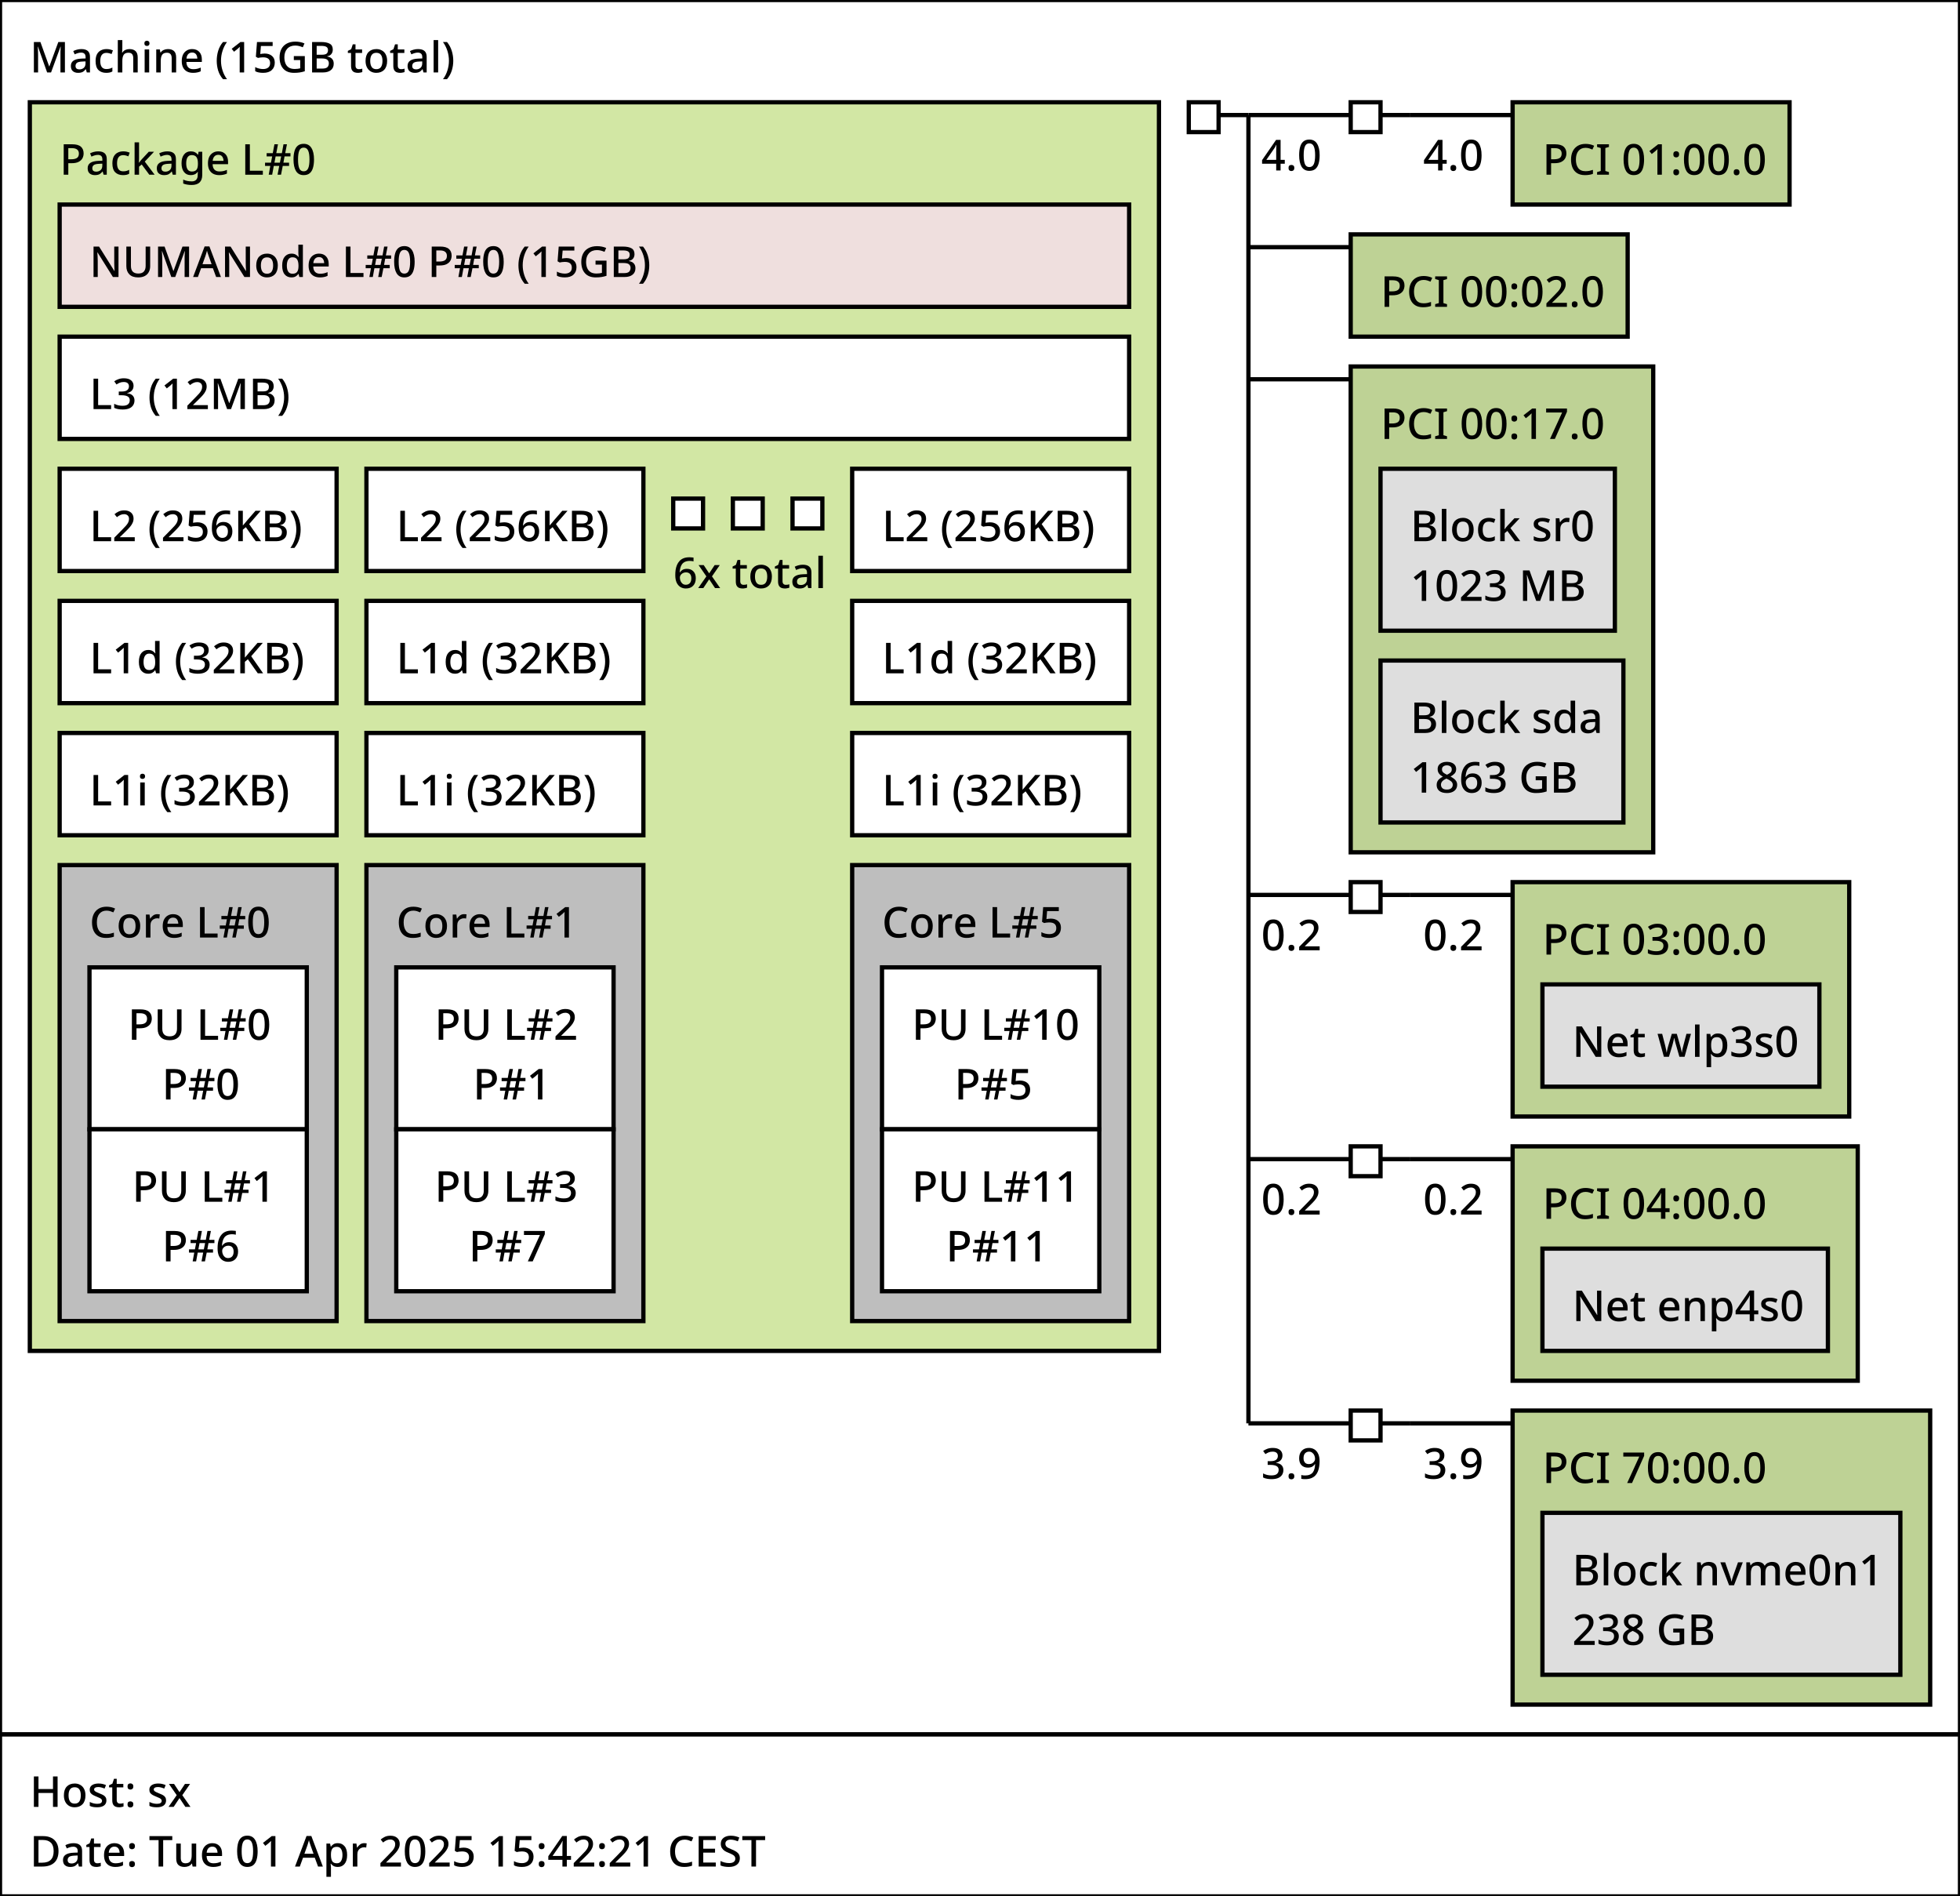 <?xml version="1.0" encoding="UTF-8"?>
<svg xmlns="http://www.w3.org/2000/svg" xmlns:xlink="http://www.w3.org/1999/xlink" width="460" height="445" viewBox="0 0 460 445">
<rect x="0" y="0" width="460" height="445" fill="#808080" stroke="none"/>
<defs>
<g>
<g id="glyph-0-0">
<path d="M 4.062 0 L 1.906 -6.062 L 1.859 -6.062 C 1.867 -5.926 1.879 -5.742 1.891 -5.516 C 1.898 -5.297 1.91 -5.055 1.922 -4.797 C 1.93 -4.535 1.938 -4.281 1.938 -4.031 L 1.938 0 L 0.953 0 L 0.953 -7.141 L 2.484 -7.141 L 4.547 -1.406 L 4.578 -1.406 L 6.688 -7.141 L 8.234 -7.141 L 8.234 0 L 7.188 0 L 7.188 -4.094 C 7.188 -4.32 7.188 -4.562 7.188 -4.812 C 7.195 -5.062 7.207 -5.297 7.219 -5.516 C 7.227 -5.734 7.238 -5.914 7.25 -6.062 L 7.203 -6.062 L 4.984 0 Z M 4.062 0 "/>
</g>
<g id="glyph-0-1">
<path d="M 2.922 -5.484 C 3.598 -5.484 4.102 -5.332 4.438 -5.031 C 4.77 -4.738 4.938 -4.281 4.938 -3.656 L 4.938 0 L 4.188 0 L 3.984 -0.75 L 3.938 -0.75 C 3.707 -0.457 3.461 -0.242 3.203 -0.109 C 2.941 0.023 2.586 0.094 2.141 0.094 C 1.648 0.094 1.242 -0.035 0.922 -0.297 C 0.609 -0.555 0.453 -0.969 0.453 -1.531 C 0.453 -2.07 0.656 -2.484 1.062 -2.766 C 1.477 -3.055 2.117 -3.219 2.984 -3.25 L 3.906 -3.281 L 3.906 -3.578 C 3.906 -3.973 3.812 -4.25 3.625 -4.406 C 3.445 -4.57 3.195 -4.656 2.875 -4.656 C 2.594 -4.656 2.328 -4.613 2.078 -4.531 C 1.828 -4.457 1.582 -4.363 1.344 -4.25 L 1.016 -5.016 C 1.266 -5.148 1.551 -5.258 1.875 -5.344 C 2.207 -5.438 2.555 -5.484 2.922 -5.484 Z M 3.172 -2.562 C 2.555 -2.539 2.129 -2.441 1.891 -2.266 C 1.66 -2.086 1.547 -1.836 1.547 -1.516 C 1.547 -1.234 1.629 -1.031 1.797 -0.906 C 1.961 -0.781 2.176 -0.719 2.438 -0.719 C 2.852 -0.719 3.195 -0.832 3.469 -1.062 C 3.75 -1.301 3.891 -1.656 3.891 -2.125 L 3.891 -2.594 Z M 3.172 -2.562 "/>
</g>
<g id="glyph-0-2">
<path d="M 3 0.094 C 2.25 0.094 1.645 -0.125 1.188 -0.562 C 0.738 -1.008 0.516 -1.707 0.516 -2.656 C 0.516 -3.32 0.625 -3.863 0.844 -4.281 C 1.07 -4.695 1.379 -5 1.766 -5.188 C 2.148 -5.383 2.586 -5.484 3.078 -5.484 C 3.379 -5.484 3.66 -5.453 3.922 -5.391 C 4.18 -5.328 4.398 -5.258 4.578 -5.188 L 4.266 -4.312 C 4.078 -4.395 3.875 -4.461 3.656 -4.516 C 3.445 -4.566 3.25 -4.594 3.062 -4.594 C 2.094 -4.594 1.609 -3.953 1.609 -2.672 C 1.609 -2.055 1.727 -1.586 1.969 -1.266 C 2.207 -0.953 2.562 -0.797 3.031 -0.797 C 3.332 -0.797 3.598 -0.828 3.828 -0.891 C 4.055 -0.953 4.266 -1.039 4.453 -1.156 L 4.453 -0.234 C 4.266 -0.117 4.055 -0.035 3.828 0.016 C 3.598 0.066 3.32 0.094 3 0.094 Z M 3 0.094 "/>
</g>
<g id="glyph-0-3">
<path d="M 1.891 -5.562 C 1.891 -5.395 1.879 -5.227 1.859 -5.062 C 1.848 -4.895 1.836 -4.758 1.828 -4.656 L 1.906 -4.656 C 2.07 -4.938 2.301 -5.145 2.594 -5.281 C 2.883 -5.414 3.203 -5.484 3.547 -5.484 C 4.172 -5.484 4.648 -5.328 4.984 -5.016 C 5.328 -4.703 5.5 -4.203 5.5 -3.516 L 5.5 0 L 4.453 0 L 4.453 -3.359 C 4.453 -4.203 4.082 -4.625 3.344 -4.625 C 2.789 -4.625 2.41 -4.457 2.203 -4.125 C 1.992 -3.789 1.891 -3.316 1.891 -2.703 L 1.891 0 L 0.828 0 L 0.828 -7.594 L 1.891 -7.594 Z M 1.891 -5.562 "/>
</g>
<g id="glyph-0-4">
<path d="M 1.375 -7.438 C 1.531 -7.438 1.664 -7.391 1.781 -7.297 C 1.906 -7.203 1.969 -7.047 1.969 -6.828 C 1.969 -6.617 1.906 -6.461 1.781 -6.359 C 1.664 -6.266 1.531 -6.219 1.375 -6.219 C 1.195 -6.219 1.051 -6.266 0.938 -6.359 C 0.82 -6.461 0.766 -6.617 0.766 -6.828 C 0.766 -7.047 0.82 -7.203 0.938 -7.297 C 1.051 -7.391 1.195 -7.438 1.375 -7.438 Z M 1.891 -5.391 L 1.891 0 L 0.828 0 L 0.828 -5.391 Z M 1.891 -5.391 "/>
</g>
<g id="glyph-0-5">
<path d="M 3.562 -5.484 C 4.188 -5.484 4.664 -5.328 5 -5.016 C 5.332 -4.703 5.5 -4.203 5.5 -3.516 L 5.5 0 L 4.453 0 L 4.453 -3.359 C 4.453 -4.203 4.082 -4.625 3.344 -4.625 C 2.789 -4.625 2.41 -4.457 2.203 -4.125 C 1.992 -3.801 1.891 -3.332 1.891 -2.719 L 1.891 0 L 0.828 0 L 0.828 -5.391 L 1.672 -5.391 L 1.812 -4.672 L 1.875 -4.672 C 2.051 -4.953 2.289 -5.156 2.594 -5.281 C 2.895 -5.414 3.219 -5.484 3.562 -5.484 Z M 3.562 -5.484 "/>
</g>
<g id="glyph-0-6">
<path d="M 2.953 -5.484 C 3.66 -5.484 4.219 -5.266 4.625 -4.828 C 5.031 -4.398 5.234 -3.805 5.234 -3.047 L 5.234 -2.469 L 1.609 -2.469 C 1.617 -1.914 1.758 -1.492 2.031 -1.203 C 2.312 -0.91 2.703 -0.766 3.203 -0.766 C 3.555 -0.766 3.867 -0.797 4.141 -0.859 C 4.41 -0.922 4.688 -1.016 4.969 -1.141 L 4.969 -0.266 C 4.695 -0.141 4.422 -0.051 4.141 0 C 3.867 0.062 3.547 0.094 3.172 0.094 C 2.641 0.094 2.176 -0.004 1.781 -0.203 C 1.383 -0.41 1.07 -0.719 0.844 -1.125 C 0.625 -1.539 0.516 -2.051 0.516 -2.656 C 0.516 -3.258 0.613 -3.77 0.812 -4.188 C 1.02 -4.602 1.305 -4.922 1.672 -5.141 C 2.035 -5.367 2.461 -5.484 2.953 -5.484 Z M 2.953 -4.672 C 2.566 -4.672 2.258 -4.547 2.031 -4.297 C 1.801 -4.055 1.664 -3.707 1.625 -3.25 L 4.172 -3.25 C 4.16 -3.664 4.055 -4.004 3.859 -4.266 C 3.66 -4.535 3.359 -4.672 2.953 -4.672 Z M 2.953 -4.672 "/>
</g>
<g id="glyph-0-7">
</g>
<g id="glyph-0-8">
<path d="M 0.406 -2.734 C 0.406 -3.547 0.52 -4.332 0.75 -5.094 C 0.988 -5.852 1.363 -6.535 1.875 -7.141 L 2.812 -7.141 C 2.352 -6.516 2.004 -5.82 1.766 -5.062 C 1.523 -4.312 1.406 -3.539 1.406 -2.75 C 1.406 -1.977 1.523 -1.219 1.766 -0.469 C 2.004 0.281 2.352 0.961 2.812 1.578 L 1.875 1.578 C 1.363 0.992 0.988 0.332 0.75 -0.406 C 0.52 -1.156 0.406 -1.93 0.406 -2.734 Z M 0.406 -2.734 "/>
</g>
<g id="glyph-0-9">
<path d="M 3.719 0 L 2.672 0 L 2.672 -4.734 C 2.672 -4.984 2.672 -5.211 2.672 -5.422 C 2.68 -5.629 2.691 -5.828 2.703 -6.016 C 2.617 -5.93 2.531 -5.848 2.438 -5.766 C 2.344 -5.68 2.238 -5.586 2.125 -5.484 L 1.344 -4.859 L 0.797 -5.547 L 2.844 -7.141 L 3.719 -7.141 Z M 3.719 0 "/>
</g>
<g id="glyph-0-10">
<path d="M 2.812 -4.438 C 3.52 -4.438 4.094 -4.25 4.531 -3.875 C 4.969 -3.508 5.188 -2.988 5.188 -2.312 C 5.188 -1.562 4.945 -0.973 4.469 -0.547 C 4 -0.117 3.328 0.094 2.453 0.094 C 2.086 0.094 1.742 0.062 1.422 0 C 1.098 -0.062 0.82 -0.16 0.594 -0.297 L 0.594 -1.266 C 0.832 -1.117 1.125 -1.004 1.469 -0.922 C 1.812 -0.836 2.141 -0.797 2.453 -0.797 C 2.953 -0.797 3.348 -0.91 3.641 -1.141 C 3.941 -1.367 4.094 -1.723 4.094 -2.203 C 4.094 -2.641 3.957 -2.973 3.688 -3.203 C 3.426 -3.43 3.004 -3.547 2.422 -3.547 C 2.223 -3.547 2.008 -3.531 1.781 -3.5 C 1.562 -3.469 1.379 -3.438 1.234 -3.406 L 0.75 -3.688 L 1.016 -7.141 L 4.688 -7.141 L 4.688 -6.203 L 1.938 -6.203 L 1.781 -4.328 C 1.895 -4.348 2.035 -4.367 2.203 -4.391 C 2.379 -4.422 2.582 -4.438 2.812 -4.438 Z M 2.812 -4.438 "/>
</g>
<g id="glyph-0-11">
<path d="M 3.938 -3.844 L 6.516 -3.844 L 6.516 -0.281 C 6.129 -0.156 5.738 -0.062 5.344 0 C 4.945 0.062 4.492 0.094 3.984 0.094 C 2.891 0.094 2.051 -0.227 1.469 -0.875 C 0.883 -1.52 0.594 -2.414 0.594 -3.562 C 0.594 -4.312 0.738 -4.961 1.031 -5.516 C 1.32 -6.066 1.742 -6.488 2.297 -6.781 C 2.848 -7.082 3.52 -7.234 4.312 -7.234 C 4.707 -7.234 5.082 -7.195 5.438 -7.125 C 5.801 -7.051 6.133 -6.945 6.438 -6.812 L 6.047 -5.906 C 5.805 -6.008 5.531 -6.102 5.219 -6.188 C 4.914 -6.27 4.598 -6.312 4.266 -6.312 C 3.473 -6.312 2.848 -6.062 2.391 -5.562 C 1.941 -5.07 1.719 -4.406 1.719 -3.562 C 1.719 -3.02 1.801 -2.539 1.969 -2.125 C 2.133 -1.719 2.395 -1.395 2.75 -1.156 C 3.113 -0.926 3.586 -0.812 4.172 -0.812 C 4.453 -0.812 4.691 -0.828 4.891 -0.859 C 5.086 -0.891 5.27 -0.926 5.438 -0.969 L 5.438 -2.906 L 3.938 -2.906 Z M 3.938 -3.844 "/>
</g>
<g id="glyph-0-12">
<path d="M 3.047 -7.141 C 3.953 -7.141 4.641 -7.004 5.109 -6.734 C 5.578 -6.473 5.812 -6.016 5.812 -5.359 C 5.812 -4.941 5.695 -4.594 5.469 -4.312 C 5.25 -4.039 4.93 -3.867 4.516 -3.797 L 4.516 -3.734 C 4.797 -3.691 5.051 -3.609 5.281 -3.484 C 5.508 -3.359 5.691 -3.176 5.828 -2.938 C 5.961 -2.707 6.031 -2.41 6.031 -2.047 C 6.031 -1.391 5.801 -0.883 5.344 -0.531 C 4.895 -0.176 4.285 0 3.516 0 L 0.953 0 L 0.953 -7.141 Z M 3.219 -4.156 C 3.781 -4.156 4.164 -4.242 4.375 -4.422 C 4.582 -4.609 4.688 -4.879 4.688 -5.234 C 4.688 -5.586 4.562 -5.844 4.312 -6 C 4.062 -6.156 3.656 -6.234 3.094 -6.234 L 2.031 -6.234 L 2.031 -4.156 Z M 2.031 -3.281 L 2.031 -0.906 L 3.344 -0.906 C 3.914 -0.906 4.316 -1.016 4.547 -1.234 C 4.773 -1.461 4.891 -1.766 4.891 -2.141 C 4.891 -2.484 4.77 -2.758 4.531 -2.969 C 4.301 -3.176 3.879 -3.281 3.266 -3.281 Z M 2.031 -3.281 "/>
</g>
<g id="glyph-0-13">
<path d="M 2.766 -0.766 C 2.91 -0.766 3.055 -0.773 3.203 -0.797 C 3.348 -0.816 3.473 -0.848 3.578 -0.891 L 3.578 -0.094 C 3.461 -0.039 3.305 0 3.109 0.031 C 2.922 0.07 2.734 0.094 2.547 0.094 C 2.242 0.094 1.969 0.047 1.719 -0.047 C 1.477 -0.148 1.285 -0.32 1.141 -0.562 C 1.004 -0.812 0.938 -1.156 0.938 -1.594 L 0.938 -4.578 L 0.188 -4.578 L 0.188 -5.062 L 0.969 -5.453 L 1.344 -6.594 L 1.984 -6.594 L 1.984 -5.391 L 3.531 -5.391 L 3.531 -4.578 L 1.984 -4.578 L 1.984 -1.625 C 1.984 -1.332 2.055 -1.113 2.203 -0.969 C 2.348 -0.832 2.535 -0.766 2.766 -0.766 Z M 2.766 -0.766 "/>
</g>
<g id="glyph-0-14">
<path d="M 5.578 -2.703 C 5.578 -1.805 5.348 -1.113 4.891 -0.625 C 4.43 -0.145 3.812 0.094 3.031 0.094 C 2.539 0.094 2.109 -0.016 1.734 -0.234 C 1.359 -0.453 1.062 -0.77 0.844 -1.188 C 0.625 -1.602 0.516 -2.109 0.516 -2.703 C 0.516 -3.598 0.738 -4.285 1.188 -4.766 C 1.645 -5.242 2.27 -5.484 3.062 -5.484 C 3.551 -5.484 3.984 -5.375 4.359 -5.156 C 4.742 -4.945 5.039 -4.633 5.25 -4.219 C 5.469 -3.801 5.578 -3.297 5.578 -2.703 Z M 1.609 -2.703 C 1.609 -2.098 1.723 -1.625 1.953 -1.281 C 2.18 -0.938 2.547 -0.766 3.047 -0.766 C 3.547 -0.766 3.91 -0.938 4.141 -1.281 C 4.367 -1.625 4.484 -2.098 4.484 -2.703 C 4.484 -3.316 4.367 -3.785 4.141 -4.109 C 3.91 -4.441 3.547 -4.609 3.047 -4.609 C 2.547 -4.609 2.18 -4.441 1.953 -4.109 C 1.723 -3.785 1.609 -3.316 1.609 -2.703 Z M 1.609 -2.703 "/>
</g>
<g id="glyph-0-15">
<path d="M 1.891 0 L 0.828 0 L 0.828 -7.594 L 1.891 -7.594 Z M 1.891 0 "/>
</g>
<g id="glyph-0-16">
<path d="M 2.719 -2.734 C 2.719 -1.93 2.598 -1.156 2.359 -0.406 C 2.117 0.332 1.75 0.992 1.25 1.578 L 0.312 1.578 C 0.77 0.961 1.113 0.281 1.344 -0.469 C 1.582 -1.219 1.703 -1.977 1.703 -2.75 C 1.703 -3.539 1.582 -4.312 1.344 -5.062 C 1.102 -5.82 0.754 -6.516 0.297 -7.141 L 1.25 -7.141 C 1.75 -6.535 2.117 -5.852 2.359 -5.094 C 2.598 -4.332 2.719 -3.547 2.719 -2.734 Z M 2.719 -2.734 "/>
</g>
<g id="glyph-0-17">
<path d="M 2.953 -7.141 C 3.879 -7.141 4.555 -6.953 4.984 -6.578 C 5.41 -6.203 5.625 -5.676 5.625 -5 C 5.625 -4.602 5.535 -4.227 5.359 -3.875 C 5.18 -3.531 4.883 -3.25 4.469 -3.031 C 4.062 -2.812 3.504 -2.703 2.797 -2.703 L 2.031 -2.703 L 2.031 0 L 0.953 0 L 0.953 -7.141 Z M 2.875 -6.234 L 2.031 -6.234 L 2.031 -3.625 L 2.688 -3.625 C 3.289 -3.625 3.742 -3.723 4.047 -3.922 C 4.359 -4.129 4.516 -4.473 4.516 -4.953 C 4.516 -5.379 4.379 -5.695 4.109 -5.906 C 3.848 -6.125 3.438 -6.234 2.875 -6.234 Z M 2.875 -6.234 "/>
</g>
<g id="glyph-0-18">
<path d="M 1.875 -3.797 C 1.875 -3.66 1.867 -3.5 1.859 -3.312 C 1.848 -3.133 1.836 -2.969 1.828 -2.812 L 1.859 -2.812 C 1.93 -2.914 2.031 -3.047 2.156 -3.203 C 2.289 -3.367 2.41 -3.508 2.516 -3.625 L 4.156 -5.391 L 5.391 -5.391 L 3.219 -3.078 L 5.531 0 L 4.281 0 L 2.5 -2.406 L 1.875 -1.891 L 1.875 0 L 0.828 0 L 0.828 -7.594 L 1.875 -7.594 Z M 1.875 -3.797 "/>
</g>
<g id="glyph-0-19">
<path d="M 2.688 -5.484 C 3.406 -5.484 3.957 -5.219 4.344 -4.688 L 4.391 -4.688 L 4.516 -5.391 L 5.375 -5.391 L 5.375 0.062 C 5.375 0.832 5.164 1.414 4.75 1.812 C 4.344 2.207 3.719 2.406 2.875 2.406 C 2.488 2.406 2.129 2.375 1.797 2.312 C 1.473 2.258 1.176 2.176 0.906 2.062 L 0.906 1.141 C 1.477 1.422 2.156 1.562 2.938 1.562 C 3.375 1.562 3.711 1.438 3.953 1.188 C 4.191 0.938 4.312 0.582 4.312 0.125 L 4.312 -0.047 C 4.312 -0.141 4.316 -0.254 4.328 -0.391 C 4.336 -0.523 4.344 -0.629 4.344 -0.703 L 4.312 -0.703 C 4.133 -0.43 3.906 -0.227 3.625 -0.094 C 3.352 0.031 3.039 0.094 2.688 0.094 C 2.008 0.094 1.477 -0.148 1.094 -0.641 C 0.707 -1.129 0.516 -1.812 0.516 -2.688 C 0.516 -3.551 0.707 -4.234 1.094 -4.734 C 1.477 -5.234 2.008 -5.484 2.688 -5.484 Z M 2.906 -4.609 C 2.488 -4.609 2.164 -4.441 1.938 -4.109 C 1.719 -3.773 1.609 -3.297 1.609 -2.672 C 1.609 -2.047 1.719 -1.566 1.938 -1.234 C 2.164 -0.91 2.5 -0.75 2.938 -0.75 C 3.426 -0.75 3.785 -0.883 4.016 -1.156 C 4.242 -1.426 4.359 -1.867 4.359 -2.484 L 4.359 -2.688 C 4.359 -3.363 4.238 -3.852 4 -4.156 C 3.77 -4.457 3.406 -4.609 2.906 -4.609 Z M 2.906 -4.609 "/>
</g>
<g id="glyph-0-20">
<path d="M 0.953 0 L 0.953 -7.141 L 2.031 -7.141 L 2.031 -0.938 L 5.078 -0.938 L 5.078 0 Z M 0.953 0 "/>
</g>
<g id="glyph-0-21">
<path d="M 4.812 -4.297 L 4.547 -2.828 L 5.875 -2.828 L 5.875 -2.062 L 4.391 -2.062 L 3.984 0 L 3.172 0 L 3.562 -2.062 L 2.281 -2.062 L 1.906 0 L 1.094 0 L 1.469 -2.062 L 0.234 -2.062 L 0.234 -2.828 L 1.625 -2.828 L 1.906 -4.297 L 0.609 -4.297 L 0.609 -5.062 L 2.047 -5.062 L 2.438 -7.141 L 3.266 -7.141 L 2.875 -5.062 L 4.188 -5.062 L 4.562 -7.141 L 5.375 -7.141 L 4.969 -5.062 L 6.203 -5.062 L 6.203 -4.297 Z M 2.438 -2.828 L 3.719 -2.828 L 4.016 -4.297 L 2.719 -4.297 Z M 2.438 -2.828 "/>
</g>
<g id="glyph-0-22">
<path d="M 5.266 -3.578 C 5.266 -2.805 5.18 -2.145 5.016 -1.594 C 4.859 -1.051 4.602 -0.633 4.25 -0.344 C 3.895 -0.051 3.426 0.094 2.844 0.094 C 2.031 0.094 1.426 -0.227 1.031 -0.875 C 0.645 -1.52 0.453 -2.422 0.453 -3.578 C 0.453 -4.348 0.531 -5.004 0.688 -5.547 C 0.844 -6.098 1.098 -6.52 1.453 -6.812 C 1.805 -7.102 2.27 -7.25 2.844 -7.25 C 3.656 -7.25 4.258 -6.926 4.656 -6.281 C 5.062 -5.633 5.266 -4.734 5.266 -3.578 Z M 1.516 -3.578 C 1.516 -2.648 1.613 -1.953 1.812 -1.484 C 2.008 -1.023 2.352 -0.797 2.844 -0.797 C 3.332 -0.797 3.68 -1.023 3.891 -1.484 C 4.098 -1.941 4.203 -2.641 4.203 -3.578 C 4.203 -4.504 4.098 -5.195 3.891 -5.656 C 3.68 -6.125 3.332 -6.359 2.844 -6.359 C 2.352 -6.359 2.008 -6.125 1.812 -5.656 C 1.613 -5.195 1.516 -4.504 1.516 -3.578 Z M 1.516 -3.578 "/>
</g>
<g id="glyph-0-23">
<path d="M 4.984 -5.484 C 4.984 -5.004 4.844 -4.617 4.562 -4.328 C 4.289 -4.047 3.93 -3.859 3.484 -3.766 L 3.484 -3.719 C 4.055 -3.656 4.484 -3.477 4.766 -3.188 C 5.055 -2.895 5.203 -2.516 5.203 -2.047 C 5.203 -1.629 5.102 -1.258 4.906 -0.938 C 4.707 -0.613 4.398 -0.359 3.984 -0.172 C 3.578 0.004 3.055 0.094 2.422 0.094 C 2.035 0.094 1.68 0.062 1.359 0 C 1.035 -0.051 0.727 -0.148 0.438 -0.297 L 0.438 -1.25 C 0.727 -1.094 1.047 -0.973 1.391 -0.891 C 1.734 -0.816 2.062 -0.781 2.375 -0.781 C 2.988 -0.781 3.426 -0.895 3.688 -1.125 C 3.957 -1.352 4.094 -1.676 4.094 -2.094 C 4.094 -2.488 3.93 -2.781 3.609 -2.969 C 3.285 -3.156 2.805 -3.25 2.172 -3.25 L 1.516 -3.25 L 1.516 -4.125 L 2.188 -4.125 C 2.789 -4.125 3.227 -4.234 3.5 -4.453 C 3.77 -4.68 3.906 -4.977 3.906 -5.344 C 3.906 -5.664 3.801 -5.914 3.594 -6.094 C 3.383 -6.27 3.082 -6.359 2.688 -6.359 C 2.32 -6.359 2.004 -6.301 1.734 -6.188 C 1.461 -6.07 1.211 -5.938 0.984 -5.781 L 0.453 -6.516 C 0.711 -6.711 1.031 -6.879 1.406 -7.016 C 1.789 -7.16 2.227 -7.234 2.719 -7.234 C 3.457 -7.234 4.02 -7.07 4.406 -6.75 C 4.789 -6.426 4.984 -6.004 4.984 -5.484 Z M 4.984 -5.484 "/>
</g>
<g id="glyph-0-24">
<path d="M 5.266 0 L 0.453 0 L 0.453 -0.812 L 2.297 -2.688 C 2.66 -3.051 2.961 -3.367 3.203 -3.641 C 3.441 -3.91 3.617 -4.172 3.734 -4.422 C 3.859 -4.672 3.922 -4.941 3.922 -5.234 C 3.922 -5.598 3.812 -5.875 3.594 -6.062 C 3.383 -6.25 3.109 -6.344 2.766 -6.344 C 2.441 -6.344 2.148 -6.281 1.891 -6.156 C 1.629 -6.039 1.359 -5.867 1.078 -5.641 L 0.516 -6.344 C 0.797 -6.582 1.117 -6.789 1.484 -6.969 C 1.859 -7.145 2.297 -7.234 2.797 -7.234 C 3.473 -7.234 4.004 -7.062 4.391 -6.719 C 4.785 -6.375 4.984 -5.91 4.984 -5.328 C 4.984 -4.953 4.906 -4.602 4.75 -4.281 C 4.602 -3.957 4.391 -3.633 4.109 -3.312 C 3.828 -2.988 3.5 -2.645 3.125 -2.281 L 1.797 -0.984 L 1.797 -0.938 L 5.266 -0.938 Z M 5.266 0 "/>
</g>
<g id="glyph-0-25">
<path d="M 0.484 -3.047 C 0.484 -3.453 0.508 -3.859 0.562 -4.266 C 0.625 -4.672 0.727 -5.051 0.875 -5.406 C 1.02 -5.758 1.219 -6.07 1.469 -6.344 C 1.719 -6.625 2.035 -6.844 2.422 -7 C 2.816 -7.156 3.289 -7.234 3.844 -7.234 C 3.988 -7.234 4.145 -7.223 4.312 -7.203 C 4.488 -7.191 4.641 -7.176 4.766 -7.156 L 4.766 -6.266 C 4.504 -6.336 4.219 -6.375 3.906 -6.375 C 3.438 -6.375 3.051 -6.301 2.75 -6.156 C 2.457 -6.02 2.223 -5.828 2.047 -5.578 C 1.879 -5.336 1.754 -5.051 1.672 -4.719 C 1.586 -4.395 1.535 -4.051 1.516 -3.688 L 1.578 -3.688 C 1.723 -3.926 1.926 -4.125 2.188 -4.281 C 2.457 -4.438 2.805 -4.516 3.234 -4.516 C 3.848 -4.516 4.344 -4.32 4.719 -3.938 C 5.102 -3.562 5.297 -3.02 5.297 -2.312 C 5.297 -1.562 5.086 -0.973 4.672 -0.547 C 4.254 -0.117 3.688 0.094 2.969 0.094 C 2.508 0.094 2.094 -0.016 1.719 -0.234 C 1.344 -0.461 1.039 -0.805 0.812 -1.266 C 0.594 -1.734 0.484 -2.328 0.484 -3.047 Z M 2.953 -0.781 C 3.336 -0.781 3.648 -0.906 3.891 -1.156 C 4.129 -1.406 4.25 -1.789 4.25 -2.312 C 4.25 -2.738 4.145 -3.07 3.938 -3.312 C 3.727 -3.562 3.41 -3.688 2.984 -3.688 C 2.703 -3.688 2.453 -3.625 2.234 -3.5 C 2.023 -3.383 1.859 -3.234 1.734 -3.047 C 1.617 -2.859 1.562 -2.672 1.562 -2.484 C 1.562 -2.203 1.613 -1.93 1.719 -1.672 C 1.82 -1.422 1.977 -1.207 2.188 -1.031 C 2.395 -0.863 2.648 -0.781 2.953 -0.781 Z M 2.953 -0.781 "/>
</g>
<g id="glyph-0-26">
<path d="M 6.312 0 L 5.062 0 L 2.734 -3.297 L 2.031 -2.703 L 2.031 0 L 0.953 0 L 0.953 -7.141 L 2.031 -7.141 L 2.031 -3.688 C 2.207 -3.883 2.379 -4.082 2.547 -4.281 C 2.723 -4.488 2.895 -4.695 3.062 -4.906 L 5 -7.141 L 6.234 -7.141 L 3.516 -4.016 Z M 6.312 0 "/>
</g>
<g id="glyph-0-27">
<path d="M 2.688 0.094 C 2.031 0.094 1.504 -0.133 1.109 -0.594 C 0.711 -1.062 0.516 -1.758 0.516 -2.688 C 0.516 -3.602 0.711 -4.297 1.109 -4.766 C 1.516 -5.242 2.047 -5.484 2.703 -5.484 C 3.109 -5.484 3.441 -5.406 3.703 -5.25 C 3.961 -5.102 4.172 -4.922 4.328 -4.703 L 4.391 -4.703 C 4.379 -4.785 4.363 -4.914 4.344 -5.094 C 4.32 -5.281 4.312 -5.441 4.312 -5.578 L 4.312 -7.594 L 5.375 -7.594 L 5.375 0 L 4.547 0 L 4.359 -0.719 L 4.312 -0.719 C 4.156 -0.488 3.945 -0.297 3.688 -0.141 C 3.426 0.016 3.094 0.094 2.688 0.094 Z M 2.938 -0.766 C 3.445 -0.766 3.805 -0.91 4.016 -1.203 C 4.234 -1.492 4.344 -1.93 4.344 -2.516 L 4.344 -2.672 C 4.344 -3.297 4.238 -3.773 4.031 -4.109 C 3.832 -4.453 3.461 -4.625 2.922 -4.625 C 2.484 -4.625 2.156 -4.445 1.938 -4.094 C 1.719 -3.738 1.609 -3.258 1.609 -2.656 C 1.609 -2.051 1.719 -1.582 1.938 -1.25 C 2.156 -0.926 2.488 -0.766 2.938 -0.766 Z M 2.938 -0.766 "/>
</g>
<g id="glyph-0-28">
<path d="M 4 -6.312 C 3.289 -6.312 2.734 -6.066 2.328 -5.578 C 1.93 -5.086 1.734 -4.414 1.734 -3.562 C 1.734 -2.719 1.914 -2.051 2.281 -1.562 C 2.656 -1.07 3.223 -0.828 3.984 -0.828 C 4.297 -0.828 4.594 -0.852 4.875 -0.906 C 5.156 -0.969 5.441 -1.047 5.734 -1.141 L 5.734 -0.203 C 5.453 -0.098 5.164 -0.023 4.875 0.016 C 4.594 0.066 4.254 0.094 3.859 0.094 C 3.129 0.094 2.52 -0.055 2.031 -0.359 C 1.551 -0.66 1.191 -1.082 0.953 -1.625 C 0.711 -2.176 0.594 -2.82 0.594 -3.562 C 0.594 -4.289 0.723 -4.93 0.984 -5.484 C 1.254 -6.035 1.641 -6.461 2.141 -6.766 C 2.648 -7.078 3.273 -7.234 4.016 -7.234 C 4.367 -7.234 4.719 -7.195 5.062 -7.125 C 5.406 -7.051 5.723 -6.941 6.016 -6.797 L 5.609 -5.906 C 5.379 -6.008 5.129 -6.102 4.859 -6.188 C 4.586 -6.27 4.301 -6.312 4 -6.312 Z M 4 -6.312 "/>
</g>
<g id="glyph-0-29">
<path d="M 3.484 -5.484 C 3.578 -5.484 3.676 -5.477 3.781 -5.469 C 3.895 -5.457 3.992 -5.445 4.078 -5.438 L 3.969 -4.453 C 3.789 -4.492 3.613 -4.516 3.438 -4.516 C 3.164 -4.516 2.91 -4.445 2.672 -4.312 C 2.43 -4.188 2.238 -4 2.094 -3.75 C 1.957 -3.5 1.891 -3.195 1.891 -2.844 L 1.891 0 L 0.828 0 L 0.828 -5.391 L 1.672 -5.391 L 1.812 -4.438 L 1.844 -4.438 C 2.02 -4.719 2.242 -4.961 2.516 -5.172 C 2.797 -5.379 3.117 -5.484 3.484 -5.484 Z M 3.484 -5.484 "/>
</g>
<g id="glyph-0-30">
<path d="M 6.484 -2.516 C 6.484 -2.023 6.379 -1.582 6.172 -1.188 C 5.973 -0.789 5.664 -0.477 5.25 -0.25 C 4.832 -0.02 4.301 0.094 3.656 0.094 C 2.75 0.094 2.062 -0.145 1.594 -0.625 C 1.125 -1.102 0.891 -1.742 0.891 -2.547 L 0.891 -7.141 L 1.969 -7.141 L 1.969 -2.594 C 1.969 -1.406 2.547 -0.812 3.703 -0.812 C 4.305 -0.812 4.742 -0.973 5.016 -1.297 C 5.285 -1.617 5.422 -2.051 5.422 -2.594 L 5.422 -7.141 L 6.484 -7.141 Z M 6.484 -2.516 "/>
</g>
<g id="glyph-0-31">
<path d="M 1.297 0 L 4.141 -6.203 L 0.391 -6.203 L 0.391 -7.141 L 5.281 -7.141 L 5.281 -6.375 L 2.438 0 Z M 1.297 0 "/>
</g>
<g id="glyph-0-32">
<path d="M 2.062 -2.75 L 0.234 -5.391 L 1.438 -5.391 L 2.719 -3.453 L 4 -5.391 L 5.203 -5.391 L 3.375 -2.75 L 5.297 0 L 4.094 0 L 2.719 -2.062 L 1.344 0 L 0.141 0 Z M 2.062 -2.75 "/>
</g>
<g id="glyph-0-33">
<path d="M 6.812 0 L 5.5 0 L 1.891 -5.766 L 1.844 -5.766 C 1.863 -5.504 1.883 -5.203 1.906 -4.859 C 1.926 -4.516 1.938 -4.16 1.938 -3.797 L 1.938 0 L 0.953 0 L 0.953 -7.141 L 2.25 -7.141 L 5.844 -1.406 L 5.875 -1.406 C 5.875 -1.539 5.867 -1.711 5.859 -1.922 C 5.848 -2.141 5.836 -2.367 5.828 -2.609 C 5.816 -2.859 5.812 -3.086 5.812 -3.297 L 5.812 -7.141 L 6.812 -7.141 Z M 6.812 0 "/>
</g>
<g id="glyph-0-34">
<path d="M 5.406 0 L 4.641 -2.062 L 1.875 -2.062 L 1.125 0 L 0 0 L 2.703 -7.172 L 3.828 -7.172 L 6.531 0 Z M 3.625 -5.016 C 3.602 -5.086 3.566 -5.195 3.516 -5.344 C 3.461 -5.488 3.41 -5.641 3.359 -5.797 C 3.316 -5.961 3.285 -6.094 3.266 -6.188 C 3.211 -5.977 3.148 -5.758 3.078 -5.531 C 3.016 -5.301 2.961 -5.129 2.922 -5.016 L 2.203 -3 L 4.344 -3 Z M 3.625 -5.016 "/>
</g>
<g id="glyph-0-35">
<path d="M 5.531 -1.578 L 4.547 -1.578 L 4.547 0 L 3.516 0 L 3.516 -1.578 L 0.203 -1.578 L 0.203 -2.422 L 3.484 -7.172 L 4.547 -7.172 L 4.547 -2.484 L 5.531 -2.484 Z M 3.516 -4.422 C 3.516 -4.734 3.52 -5.023 3.531 -5.297 C 3.539 -5.578 3.551 -5.812 3.562 -6 L 3.516 -6 C 3.461 -5.863 3.395 -5.723 3.312 -5.578 C 3.238 -5.441 3.164 -5.32 3.094 -5.219 L 1.203 -2.484 L 3.516 -2.484 Z M 3.516 -4.422 "/>
</g>
<g id="glyph-0-36">
<path d="M 0.688 -0.594 C 0.688 -0.852 0.75 -1.035 0.875 -1.141 C 1 -1.242 1.16 -1.297 1.359 -1.297 C 1.547 -1.297 1.707 -1.242 1.844 -1.141 C 1.977 -1.035 2.047 -0.852 2.047 -0.594 C 2.047 -0.332 1.977 -0.145 1.844 -0.031 C 1.707 0.082 1.547 0.141 1.359 0.141 C 1.16 0.141 1 0.082 0.875 -0.031 C 0.75 -0.145 0.688 -0.332 0.688 -0.594 Z M 0.688 -0.594 "/>
</g>
<g id="glyph-0-37">
<path d="M 5.25 -4.094 C 5.25 -3.688 5.219 -3.281 5.156 -2.875 C 5.102 -2.469 5.004 -2.086 4.859 -1.734 C 4.723 -1.379 4.523 -1.062 4.266 -0.781 C 4.016 -0.508 3.691 -0.297 3.297 -0.141 C 2.898 0.016 2.426 0.094 1.875 0.094 C 1.738 0.094 1.578 0.086 1.391 0.078 C 1.211 0.066 1.066 0.047 0.953 0.016 L 0.953 -0.875 C 1.223 -0.801 1.52 -0.766 1.844 -0.766 C 2.289 -0.766 2.664 -0.832 2.969 -0.969 C 3.281 -1.102 3.52 -1.289 3.688 -1.531 C 3.863 -1.781 3.988 -2.066 4.062 -2.391 C 4.145 -2.723 4.191 -3.07 4.203 -3.438 L 4.156 -3.438 C 4.008 -3.207 3.805 -3.008 3.547 -2.844 C 3.285 -2.688 2.93 -2.609 2.484 -2.609 C 1.867 -2.609 1.375 -2.801 1 -3.188 C 0.633 -3.57 0.453 -4.109 0.453 -4.797 C 0.453 -5.555 0.66 -6.148 1.078 -6.578 C 1.492 -7.016 2.055 -7.234 2.766 -7.234 C 3.234 -7.234 3.656 -7.117 4.031 -6.891 C 4.406 -6.66 4.703 -6.312 4.922 -5.844 C 5.141 -5.383 5.25 -4.801 5.25 -4.094 Z M 2.781 -6.359 C 2.395 -6.359 2.082 -6.227 1.844 -5.969 C 1.602 -5.719 1.484 -5.332 1.484 -4.812 C 1.484 -4.395 1.586 -4.062 1.797 -3.812 C 2.004 -3.562 2.316 -3.438 2.734 -3.438 C 3.035 -3.438 3.289 -3.492 3.5 -3.609 C 3.707 -3.734 3.875 -3.891 4 -4.078 C 4.125 -4.266 4.188 -4.457 4.188 -4.656 C 4.188 -4.926 4.133 -5.191 4.031 -5.453 C 3.926 -5.711 3.766 -5.926 3.547 -6.094 C 3.336 -6.27 3.082 -6.359 2.781 -6.359 Z M 2.781 -6.359 "/>
</g>
<g id="glyph-0-38">
<path d="M 3.156 0 L 0.375 0 L 0.375 -0.625 L 1.234 -0.875 L 1.234 -6.266 L 0.375 -6.516 L 0.375 -7.141 L 3.156 -7.141 L 3.156 -6.516 L 2.312 -6.266 L 2.312 -0.875 L 3.156 -0.625 Z M 3.156 0 "/>
</g>
<g id="glyph-0-39">
<path d="M 0.688 -4.797 C 0.688 -5.055 0.75 -5.238 0.875 -5.344 C 1 -5.457 1.16 -5.516 1.359 -5.516 C 1.547 -5.516 1.707 -5.457 1.844 -5.344 C 1.977 -5.238 2.047 -5.055 2.047 -4.797 C 2.047 -4.535 1.977 -4.348 1.844 -4.234 C 1.707 -4.117 1.547 -4.062 1.359 -4.062 C 1.16 -4.062 1 -4.117 0.875 -4.234 C 0.75 -4.348 0.688 -4.535 0.688 -4.797 Z M 0.688 -0.594 C 0.688 -0.852 0.75 -1.035 0.875 -1.141 C 1 -1.242 1.16 -1.297 1.359 -1.297 C 1.547 -1.297 1.707 -1.242 1.844 -1.141 C 1.977 -1.035 2.047 -0.852 2.047 -0.594 C 2.047 -0.332 1.977 -0.145 1.844 -0.031 C 1.707 0.082 1.547 0.141 1.359 0.141 C 1.16 0.141 1 0.082 0.875 -0.031 C 0.75 -0.145 0.688 -0.332 0.688 -0.594 Z M 0.688 -0.594 "/>
</g>
<g id="glyph-0-40">
<path d="M 4.406 -1.516 C 4.406 -0.992 4.211 -0.594 3.828 -0.312 C 3.441 -0.039 2.906 0.094 2.219 0.094 C 1.844 0.094 1.52 0.066 1.25 0.016 C 0.977 -0.035 0.727 -0.117 0.5 -0.234 L 0.5 -1.156 C 0.727 -1.039 1 -0.938 1.312 -0.844 C 1.633 -0.758 1.945 -0.719 2.25 -0.719 C 2.645 -0.719 2.93 -0.781 3.109 -0.906 C 3.285 -1.031 3.375 -1.203 3.375 -1.422 C 3.375 -1.535 3.344 -1.641 3.281 -1.734 C 3.219 -1.836 3.094 -1.941 2.906 -2.047 C 2.719 -2.148 2.445 -2.27 2.094 -2.406 C 1.75 -2.539 1.457 -2.676 1.219 -2.812 C 0.988 -2.945 0.805 -3.109 0.672 -3.297 C 0.547 -3.492 0.484 -3.742 0.484 -4.047 C 0.484 -4.504 0.672 -4.859 1.047 -5.109 C 1.43 -5.359 1.93 -5.484 2.547 -5.484 C 2.879 -5.484 3.188 -5.453 3.469 -5.391 C 3.758 -5.328 4.039 -5.234 4.312 -5.109 L 3.969 -4.297 C 3.738 -4.398 3.5 -4.484 3.25 -4.547 C 3 -4.617 2.75 -4.656 2.5 -4.656 C 2.176 -4.656 1.93 -4.602 1.766 -4.5 C 1.598 -4.406 1.516 -4.27 1.516 -4.094 C 1.516 -3.969 1.555 -3.859 1.641 -3.766 C 1.723 -3.672 1.859 -3.578 2.047 -3.484 C 2.234 -3.391 2.492 -3.273 2.828 -3.141 C 3.16 -3.016 3.445 -2.883 3.688 -2.75 C 3.926 -2.613 4.102 -2.445 4.219 -2.25 C 4.344 -2.062 4.406 -1.816 4.406 -1.516 Z M 4.406 -1.516 "/>
</g>
<g id="glyph-0-41">
<path d="M 2.844 -7.234 C 3.27 -7.234 3.645 -7.164 3.969 -7.031 C 4.289 -6.906 4.547 -6.719 4.734 -6.469 C 4.93 -6.219 5.031 -5.898 5.031 -5.516 C 5.031 -5.086 4.898 -4.738 4.641 -4.469 C 4.379 -4.195 4.066 -3.969 3.703 -3.781 C 3.984 -3.633 4.238 -3.473 4.469 -3.297 C 4.707 -3.129 4.898 -2.926 5.047 -2.688 C 5.191 -2.445 5.266 -2.164 5.266 -1.844 C 5.266 -1.445 5.164 -1.102 4.969 -0.812 C 4.77 -0.52 4.488 -0.297 4.125 -0.141 C 3.77 0.016 3.352 0.094 2.875 0.094 C 2.094 0.094 1.492 -0.07 1.078 -0.406 C 0.66 -0.738 0.453 -1.207 0.453 -1.812 C 0.453 -2.133 0.516 -2.414 0.641 -2.656 C 0.773 -2.906 0.953 -3.113 1.172 -3.281 C 1.398 -3.457 1.645 -3.609 1.906 -3.734 C 1.551 -3.93 1.258 -4.172 1.031 -4.453 C 0.801 -4.734 0.688 -5.094 0.688 -5.531 C 0.688 -5.906 0.781 -6.219 0.969 -6.469 C 1.164 -6.719 1.426 -6.906 1.75 -7.031 C 2.07 -7.164 2.438 -7.234 2.844 -7.234 Z M 2.844 -6.406 C 2.508 -6.406 2.234 -6.32 2.016 -6.156 C 1.805 -6 1.703 -5.77 1.703 -5.469 C 1.703 -5.133 1.816 -4.875 2.047 -4.688 C 2.273 -4.508 2.551 -4.348 2.875 -4.203 C 3.188 -4.336 3.453 -4.5 3.672 -4.688 C 3.891 -4.875 4 -5.133 4 -5.469 C 4 -5.77 3.891 -6 3.672 -6.156 C 3.461 -6.32 3.188 -6.406 2.844 -6.406 Z M 1.469 -1.844 C 1.469 -1.52 1.582 -1.25 1.812 -1.031 C 2.039 -0.82 2.383 -0.719 2.844 -0.719 C 3.301 -0.719 3.645 -0.82 3.875 -1.031 C 4.113 -1.238 4.234 -1.508 4.234 -1.844 C 4.234 -2.176 4.102 -2.445 3.844 -2.656 C 3.594 -2.875 3.27 -3.066 2.875 -3.234 L 2.734 -3.297 C 2.328 -3.117 2.016 -2.914 1.797 -2.688 C 1.578 -2.457 1.469 -2.176 1.469 -1.844 Z M 1.469 -1.844 "/>
</g>
<g id="glyph-0-42">
<path d="M 4.469 -2.703 C 4.414 -2.867 4.359 -3.066 4.297 -3.297 C 4.242 -3.523 4.191 -3.738 4.141 -3.938 C 4.098 -4.145 4.066 -4.301 4.047 -4.406 L 4 -4.406 C 3.977 -4.301 3.941 -4.145 3.891 -3.938 C 3.848 -3.727 3.797 -3.508 3.734 -3.281 C 3.68 -3.062 3.629 -2.863 3.578 -2.688 L 2.781 -0.016 L 1.594 -0.016 L 0.109 -5.406 L 1.188 -5.406 L 1.891 -2.672 C 1.961 -2.391 2.031 -2.086 2.094 -1.766 C 2.156 -1.453 2.203 -1.203 2.234 -1.016 L 2.266 -1.016 C 2.285 -1.129 2.312 -1.273 2.344 -1.453 C 2.383 -1.641 2.426 -1.828 2.469 -2.016 C 2.52 -2.211 2.562 -2.367 2.594 -2.484 L 3.453 -5.406 L 4.625 -5.406 L 5.453 -2.484 C 5.492 -2.359 5.535 -2.203 5.578 -2.016 C 5.629 -1.828 5.672 -1.645 5.703 -1.469 C 5.742 -1.289 5.773 -1.141 5.797 -1.016 L 5.828 -1.016 C 5.836 -1.129 5.859 -1.273 5.891 -1.453 C 5.93 -1.641 5.973 -1.836 6.016 -2.047 C 6.066 -2.266 6.117 -2.473 6.172 -2.672 L 6.891 -5.406 L 7.953 -5.406 L 6.453 -0.016 L 5.234 -0.016 Z M 4.469 -2.703 "/>
</g>
<g id="glyph-0-43">
<path d="M 3.516 -5.484 C 4.16 -5.484 4.68 -5.25 5.078 -4.781 C 5.484 -4.32 5.688 -3.629 5.688 -2.703 C 5.688 -1.785 5.484 -1.086 5.078 -0.609 C 4.68 -0.141 4.16 0.094 3.516 0.094 C 3.098 0.094 2.758 0.02 2.5 -0.125 C 2.25 -0.27 2.047 -0.445 1.891 -0.656 L 1.812 -0.656 C 1.832 -0.539 1.848 -0.398 1.859 -0.234 C 1.879 -0.066 1.891 0.078 1.891 0.203 L 1.891 2.406 L 0.828 2.406 L 0.828 -5.391 L 1.688 -5.391 L 1.844 -4.672 L 1.891 -4.672 C 2.047 -4.898 2.25 -5.094 2.5 -5.25 C 2.758 -5.406 3.098 -5.484 3.516 -5.484 Z M 3.266 -4.625 C 2.766 -4.625 2.41 -4.477 2.203 -4.188 C 2.004 -3.895 1.898 -3.457 1.891 -2.875 L 1.891 -2.703 C 1.891 -2.086 1.988 -1.609 2.188 -1.266 C 2.383 -0.93 2.754 -0.766 3.297 -0.766 C 3.734 -0.766 4.055 -0.941 4.266 -1.297 C 4.484 -1.66 4.594 -2.133 4.594 -2.719 C 4.594 -3.301 4.484 -3.766 4.266 -4.109 C 4.055 -4.453 3.723 -4.625 3.266 -4.625 Z M 3.266 -4.625 "/>
</g>
<g id="glyph-0-44">
<path d="M 2.047 0 L 0 -5.391 L 1.125 -5.391 L 2.234 -2.234 C 2.305 -2.035 2.379 -1.805 2.453 -1.547 C 2.523 -1.285 2.57 -1.07 2.594 -0.906 L 2.641 -0.906 C 2.672 -1.07 2.723 -1.285 2.797 -1.547 C 2.879 -1.805 2.953 -2.035 3.016 -2.234 L 4.141 -5.391 L 5.266 -5.391 L 3.203 0 Z M 2.047 0 "/>
</g>
<g id="glyph-0-45">
<path d="M 6.875 -5.484 C 7.477 -5.484 7.93 -5.328 8.234 -5.016 C 8.547 -4.703 8.703 -4.203 8.703 -3.516 L 8.703 0 L 7.641 0 L 7.641 -3.375 C 7.641 -4.207 7.301 -4.625 6.625 -4.625 C 6.145 -4.625 5.801 -4.473 5.594 -4.172 C 5.395 -3.879 5.297 -3.457 5.297 -2.906 L 5.297 0 L 4.234 0 L 4.234 -3.375 C 4.234 -4.207 3.895 -4.625 3.219 -4.625 C 2.707 -4.625 2.359 -4.457 2.172 -4.125 C 1.984 -3.801 1.891 -3.332 1.891 -2.719 L 1.891 0 L 0.828 0 L 0.828 -5.391 L 1.672 -5.391 L 1.812 -4.672 L 1.875 -4.672 C 2.039 -4.953 2.266 -5.156 2.547 -5.281 C 2.836 -5.414 3.141 -5.484 3.453 -5.484 C 4.285 -5.484 4.832 -5.195 5.094 -4.625 L 5.188 -4.625 C 5.352 -4.914 5.586 -5.129 5.891 -5.266 C 6.203 -5.41 6.531 -5.484 6.875 -5.484 Z M 6.875 -5.484 "/>
</g>
<g id="glyph-0-46">
<path d="M 6.516 0 L 5.438 0 L 5.438 -3.266 L 2.031 -3.266 L 2.031 0 L 0.953 0 L 0.953 -7.141 L 2.031 -7.141 L 2.031 -4.188 L 5.438 -4.188 L 5.438 -7.141 L 6.516 -7.141 Z M 6.516 0 "/>
</g>
<g id="glyph-0-47">
<path d="M 6.734 -3.641 C 6.734 -2.43 6.398 -1.52 5.734 -0.906 C 5.066 -0.301 4.141 0 2.953 0 L 0.953 0 L 0.953 -7.141 L 3.156 -7.141 C 3.883 -7.141 4.516 -7.004 5.047 -6.734 C 5.578 -6.473 5.988 -6.082 6.281 -5.562 C 6.582 -5.051 6.734 -4.41 6.734 -3.641 Z M 5.594 -3.609 C 5.594 -4.504 5.375 -5.164 4.938 -5.594 C 4.508 -6.02 3.895 -6.234 3.094 -6.234 L 2.031 -6.234 L 2.031 -0.906 L 2.906 -0.906 C 4.695 -0.906 5.594 -1.805 5.594 -3.609 Z M 5.594 -3.609 "/>
</g>
<g id="glyph-0-48">
<path d="M 3.344 0 L 2.266 0 L 2.266 -6.203 L 0.125 -6.203 L 0.125 -7.141 L 5.484 -7.141 L 5.484 -6.203 L 3.344 -6.203 Z M 3.344 0 "/>
</g>
<g id="glyph-0-49">
<path d="M 5.469 -5.391 L 5.469 0 L 4.625 0 L 4.469 -0.703 L 4.422 -0.703 C 4.242 -0.43 4 -0.227 3.688 -0.094 C 3.383 0.031 3.066 0.094 2.734 0.094 C 2.098 0.094 1.613 -0.062 1.281 -0.375 C 0.945 -0.688 0.781 -1.18 0.781 -1.859 L 0.781 -5.391 L 1.844 -5.391 L 1.844 -2.016 C 1.844 -1.18 2.207 -0.766 2.938 -0.766 C 3.488 -0.766 3.867 -0.926 4.078 -1.25 C 4.297 -1.582 4.406 -2.051 4.406 -2.656 L 4.406 -5.391 Z M 5.469 -5.391 "/>
</g>
<g id="glyph-0-50">
<path d="M 4.969 0 L 0.953 0 L 0.953 -7.141 L 4.969 -7.141 L 4.969 -6.219 L 2.031 -6.219 L 2.031 -4.188 L 4.797 -4.188 L 4.797 -3.266 L 2.031 -3.266 L 2.031 -0.938 L 4.969 -0.938 Z M 4.969 0 "/>
</g>
<g id="glyph-0-51">
<path d="M 5.047 -1.938 C 5.047 -1.301 4.816 -0.801 4.359 -0.438 C 3.898 -0.082 3.27 0.094 2.469 0.094 C 2.082 0.094 1.719 0.062 1.375 0 C 1.031 -0.062 0.738 -0.148 0.5 -0.266 L 0.5 -1.297 C 0.77 -1.172 1.082 -1.055 1.438 -0.953 C 1.801 -0.859 2.172 -0.812 2.547 -0.812 C 3.023 -0.812 3.383 -0.906 3.625 -1.094 C 3.863 -1.281 3.984 -1.531 3.984 -1.844 C 3.984 -2.07 3.926 -2.258 3.812 -2.406 C 3.707 -2.551 3.535 -2.688 3.297 -2.812 C 3.066 -2.945 2.758 -3.086 2.375 -3.234 C 2.02 -3.367 1.707 -3.523 1.438 -3.703 C 1.176 -3.891 0.969 -4.113 0.812 -4.375 C 0.656 -4.645 0.578 -4.973 0.578 -5.359 C 0.578 -5.941 0.789 -6.398 1.219 -6.734 C 1.645 -7.066 2.207 -7.234 2.906 -7.234 C 3.289 -7.234 3.645 -7.195 3.969 -7.125 C 4.301 -7.051 4.617 -6.945 4.922 -6.812 L 4.578 -5.922 C 4.305 -6.035 4.023 -6.129 3.734 -6.203 C 3.453 -6.273 3.164 -6.312 2.875 -6.312 C 2.477 -6.312 2.176 -6.223 1.969 -6.047 C 1.758 -5.879 1.656 -5.656 1.656 -5.375 C 1.656 -5.156 1.703 -4.969 1.797 -4.812 C 1.898 -4.664 2.062 -4.531 2.281 -4.406 C 2.508 -4.289 2.801 -4.16 3.156 -4.016 C 3.562 -3.848 3.906 -3.676 4.188 -3.5 C 4.469 -3.32 4.68 -3.109 4.828 -2.859 C 4.973 -2.609 5.047 -2.301 5.047 -1.938 Z M 5.047 -1.938 "/>
</g>
</g>
</defs>
<path fill-rule="nonzero" fill="rgb(100%, 100%, 100%)" fill-opacity="1" stroke-width="1" stroke-linecap="butt" stroke-linejoin="miter" stroke="rgb(0%, 0%, 0%)" stroke-opacity="1" stroke-miterlimit="10" d="M 0 0 L 460 0 L 460 407 L 0 407 Z M 0 0 "/>
<g fill="rgb(0%, 0%, 0%)" fill-opacity="1">
<use xlink:href="#glyph-0-0" x="7" y="17"/>
<use xlink:href="#glyph-0-1" x="16.18" y="17"/>
<use xlink:href="#glyph-0-2" x="21.92" y="17"/>
<use xlink:href="#glyph-0-3" x="26.82" y="17"/>
<use xlink:href="#glyph-0-4" x="33.12" y="17"/>
<use xlink:href="#glyph-0-5" x="35.84" y="17"/>
<use xlink:href="#glyph-0-6" x="42.14" y="17"/>
<use xlink:href="#glyph-0-7" x="47.86" y="17"/>
<use xlink:href="#glyph-0-8" x="50.46" y="17"/>
<use xlink:href="#glyph-0-9" x="53.58" y="17"/>
<use xlink:href="#glyph-0-10" x="59.3" y="17"/>
<use xlink:href="#glyph-0-11" x="65.02" y="17"/>
<use xlink:href="#glyph-0-12" x="72.29" y="17"/>
<use xlink:href="#glyph-0-7" x="78.85" y="17"/>
<use xlink:href="#glyph-0-13" x="81.45" y="17"/>
<use xlink:href="#glyph-0-14" x="85.28" y="17"/>
<use xlink:href="#glyph-0-13" x="91.37" y="17"/>
<use xlink:href="#glyph-0-1" x="95.2" y="17"/>
<use xlink:href="#glyph-0-15" x="100.94" y="17"/>
<use xlink:href="#glyph-0-16" x="103.66" y="17"/>
</g>
<path fill-rule="nonzero" fill="rgb(82.353%, 90.588%, 64.314%)" fill-opacity="1" stroke-width="1" stroke-linecap="butt" stroke-linejoin="miter" stroke="rgb(0%, 0%, 0%)" stroke-opacity="1" stroke-miterlimit="10" d="M 7 24 L 272 24 L 272 317 L 7 317 Z M 7 24 "/>
<g fill="rgb(0%, 0%, 0%)" fill-opacity="1">
<use xlink:href="#glyph-0-17" x="14" y="41"/>
<use xlink:href="#glyph-0-1" x="20.12" y="41"/>
<use xlink:href="#glyph-0-2" x="25.86" y="41"/>
<use xlink:href="#glyph-0-18" x="30.76" y="41"/>
<use xlink:href="#glyph-0-1" x="36.35" y="41"/>
<use xlink:href="#glyph-0-19" x="42.09" y="41"/>
<use xlink:href="#glyph-0-6" x="48.29" y="41"/>
<use xlink:href="#glyph-0-7" x="54.01" y="41"/>
<use xlink:href="#glyph-0-20" x="56.61" y="41"/>
<use xlink:href="#glyph-0-21" x="61.97" y="41"/>
<use xlink:href="#glyph-0-22" x="68.43" y="41"/>
</g>
<path fill-rule="nonzero" fill="rgb(100%, 100%, 100%)" fill-opacity="1" stroke-width="1" stroke-linecap="butt" stroke-linejoin="miter" stroke="rgb(0%, 0%, 0%)" stroke-opacity="1" stroke-miterlimit="10" d="M 14 79 L 265 79 L 265 103 L 14 103 Z M 14 79 "/>
<g fill="rgb(0%, 0%, 0%)" fill-opacity="1">
<use xlink:href="#glyph-0-20" x="21" y="96"/>
<use xlink:href="#glyph-0-23" x="26.36" y="96"/>
<use xlink:href="#glyph-0-7" x="32.08" y="96"/>
<use xlink:href="#glyph-0-8" x="34.68" y="96"/>
<use xlink:href="#glyph-0-9" x="37.8" y="96"/>
<use xlink:href="#glyph-0-24" x="43.52" y="96"/>
<use xlink:href="#glyph-0-0" x="49.24" y="96"/>
<use xlink:href="#glyph-0-12" x="58.42" y="96"/>
<use xlink:href="#glyph-0-16" x="64.98" y="96"/>
</g>
<path fill-rule="nonzero" fill="rgb(100%, 100%, 100%)" fill-opacity="1" stroke-width="1" stroke-linecap="butt" stroke-linejoin="miter" stroke="rgb(0%, 0%, 0%)" stroke-opacity="1" stroke-miterlimit="10" d="M 14 110 L 79 110 L 79 134 L 14 134 Z M 14 110 "/>
<g fill="rgb(0%, 0%, 0%)" fill-opacity="1">
<use xlink:href="#glyph-0-20" x="21" y="127"/>
<use xlink:href="#glyph-0-24" x="26.36" y="127"/>
<use xlink:href="#glyph-0-7" x="32.08" y="127"/>
<use xlink:href="#glyph-0-8" x="34.68" y="127"/>
<use xlink:href="#glyph-0-24" x="37.8" y="127"/>
<use xlink:href="#glyph-0-10" x="43.52" y="127"/>
<use xlink:href="#glyph-0-25" x="49.24" y="127"/>
<use xlink:href="#glyph-0-26" x="54.96" y="127"/>
<use xlink:href="#glyph-0-12" x="61.28" y="127"/>
<use xlink:href="#glyph-0-16" x="67.84" y="127"/>
</g>
<path fill-rule="nonzero" fill="rgb(100%, 100%, 100%)" fill-opacity="1" stroke-width="1" stroke-linecap="butt" stroke-linejoin="miter" stroke="rgb(0%, 0%, 0%)" stroke-opacity="1" stroke-miterlimit="10" d="M 14 141 L 79 141 L 79 165 L 14 165 Z M 14 141 "/>
<g fill="rgb(0%, 0%, 0%)" fill-opacity="1">
<use xlink:href="#glyph-0-20" x="21" y="158"/>
<use xlink:href="#glyph-0-9" x="26.36" y="158"/>
<use xlink:href="#glyph-0-27" x="32.08" y="158"/>
<use xlink:href="#glyph-0-7" x="38.28" y="158"/>
<use xlink:href="#glyph-0-8" x="40.88" y="158"/>
<use xlink:href="#glyph-0-23" x="44" y="158"/>
<use xlink:href="#glyph-0-24" x="49.72" y="158"/>
<use xlink:href="#glyph-0-26" x="55.44" y="158"/>
<use xlink:href="#glyph-0-12" x="61.76" y="158"/>
<use xlink:href="#glyph-0-16" x="68.32" y="158"/>
</g>
<path fill-rule="nonzero" fill="rgb(100%, 100%, 100%)" fill-opacity="1" stroke-width="1" stroke-linecap="butt" stroke-linejoin="miter" stroke="rgb(0%, 0%, 0%)" stroke-opacity="1" stroke-miterlimit="10" d="M 14 172 L 79 172 L 79 196 L 14 196 Z M 14 172 "/>
<g fill="rgb(0%, 0%, 0%)" fill-opacity="1">
<use xlink:href="#glyph-0-20" x="21" y="189"/>
<use xlink:href="#glyph-0-9" x="26.36" y="189"/>
<use xlink:href="#glyph-0-4" x="32.08" y="189"/>
<use xlink:href="#glyph-0-7" x="34.8" y="189"/>
<use xlink:href="#glyph-0-8" x="37.4" y="189"/>
<use xlink:href="#glyph-0-23" x="40.52" y="189"/>
<use xlink:href="#glyph-0-24" x="46.24" y="189"/>
<use xlink:href="#glyph-0-26" x="51.96" y="189"/>
<use xlink:href="#glyph-0-12" x="58.28" y="189"/>
<use xlink:href="#glyph-0-16" x="64.84" y="189"/>
</g>
<path fill-rule="nonzero" fill="rgb(74.51%, 74.51%, 74.51%)" fill-opacity="1" stroke-width="1" stroke-linecap="butt" stroke-linejoin="miter" stroke="rgb(0%, 0%, 0%)" stroke-opacity="1" stroke-miterlimit="10" d="M 14 203 L 79 203 L 79 310 L 14 310 Z M 14 203 "/>
<g fill="rgb(0%, 0%, 0%)" fill-opacity="1">
<use xlink:href="#glyph-0-28" x="21" y="220"/>
<use xlink:href="#glyph-0-14" x="27.33" y="220"/>
<use xlink:href="#glyph-0-29" x="33.42" y="220"/>
<use xlink:href="#glyph-0-6" x="37.67" y="220"/>
<use xlink:href="#glyph-0-7" x="43.39" y="220"/>
<use xlink:href="#glyph-0-20" x="45.99" y="220"/>
<use xlink:href="#glyph-0-21" x="51.35" y="220"/>
<use xlink:href="#glyph-0-22" x="57.81" y="220"/>
</g>
<path fill-rule="nonzero" fill="rgb(100%, 100%, 100%)" fill-opacity="1" stroke-width="1" stroke-linecap="butt" stroke-linejoin="miter" stroke="rgb(0%, 0%, 0%)" stroke-opacity="1" stroke-miterlimit="10" d="M 21 227 L 72 227 L 72 265 L 21 265 Z M 21 227 "/>
<g fill="rgb(0%, 0%, 0%)" fill-opacity="1">
<use xlink:href="#glyph-0-17" x="30" y="244"/>
<use xlink:href="#glyph-0-30" x="36.12" y="244"/>
<use xlink:href="#glyph-0-7" x="43.5" y="244"/>
<use xlink:href="#glyph-0-20" x="46.1" y="244"/>
<use xlink:href="#glyph-0-21" x="51.46" y="244"/>
<use xlink:href="#glyph-0-22" x="57.92" y="244"/>
</g>
<g fill="rgb(0%, 0%, 0%)" fill-opacity="1">
<use xlink:href="#glyph-0-17" x="38" y="258"/>
<use xlink:href="#glyph-0-21" x="44.12" y="258"/>
<use xlink:href="#glyph-0-22" x="50.58" y="258"/>
</g>
<path fill-rule="nonzero" fill="rgb(100%, 100%, 100%)" fill-opacity="1" stroke-width="1" stroke-linecap="butt" stroke-linejoin="miter" stroke="rgb(0%, 0%, 0%)" stroke-opacity="1" stroke-miterlimit="10" d="M 21 265 L 72 265 L 72 303 L 21 303 Z M 21 265 "/>
<g fill="rgb(0%, 0%, 0%)" fill-opacity="1">
<use xlink:href="#glyph-0-17" x="31" y="282"/>
<use xlink:href="#glyph-0-30" x="37.12" y="282"/>
<use xlink:href="#glyph-0-7" x="44.5" y="282"/>
<use xlink:href="#glyph-0-20" x="47.1" y="282"/>
<use xlink:href="#glyph-0-21" x="52.46" y="282"/>
<use xlink:href="#glyph-0-9" x="58.92" y="282"/>
</g>
<g fill="rgb(0%, 0%, 0%)" fill-opacity="1">
<use xlink:href="#glyph-0-17" x="38" y="296"/>
<use xlink:href="#glyph-0-21" x="44.12" y="296"/>
<use xlink:href="#glyph-0-25" x="50.58" y="296"/>
</g>
<path fill-rule="nonzero" fill="rgb(100%, 100%, 100%)" fill-opacity="1" stroke-width="1" stroke-linecap="butt" stroke-linejoin="miter" stroke="rgb(0%, 0%, 0%)" stroke-opacity="1" stroke-miterlimit="10" d="M 86 110 L 151 110 L 151 134 L 86 134 Z M 86 110 "/>
<g fill="rgb(0%, 0%, 0%)" fill-opacity="1">
<use xlink:href="#glyph-0-20" x="93" y="127"/>
<use xlink:href="#glyph-0-24" x="98.36" y="127"/>
<use xlink:href="#glyph-0-7" x="104.08" y="127"/>
<use xlink:href="#glyph-0-8" x="106.68" y="127"/>
<use xlink:href="#glyph-0-24" x="109.8" y="127"/>
<use xlink:href="#glyph-0-10" x="115.52" y="127"/>
<use xlink:href="#glyph-0-25" x="121.24" y="127"/>
<use xlink:href="#glyph-0-26" x="126.96" y="127"/>
<use xlink:href="#glyph-0-12" x="133.28" y="127"/>
<use xlink:href="#glyph-0-16" x="139.84" y="127"/>
</g>
<path fill-rule="nonzero" fill="rgb(100%, 100%, 100%)" fill-opacity="1" stroke-width="1" stroke-linecap="butt" stroke-linejoin="miter" stroke="rgb(0%, 0%, 0%)" stroke-opacity="1" stroke-miterlimit="10" d="M 86 141 L 151 141 L 151 165 L 86 165 Z M 86 141 "/>
<g fill="rgb(0%, 0%, 0%)" fill-opacity="1">
<use xlink:href="#glyph-0-20" x="93" y="158"/>
<use xlink:href="#glyph-0-9" x="98.36" y="158"/>
<use xlink:href="#glyph-0-27" x="104.08" y="158"/>
<use xlink:href="#glyph-0-7" x="110.28" y="158"/>
<use xlink:href="#glyph-0-8" x="112.88" y="158"/>
<use xlink:href="#glyph-0-23" x="116" y="158"/>
<use xlink:href="#glyph-0-24" x="121.72" y="158"/>
<use xlink:href="#glyph-0-26" x="127.44" y="158"/>
<use xlink:href="#glyph-0-12" x="133.76" y="158"/>
<use xlink:href="#glyph-0-16" x="140.32" y="158"/>
</g>
<path fill-rule="nonzero" fill="rgb(100%, 100%, 100%)" fill-opacity="1" stroke-width="1" stroke-linecap="butt" stroke-linejoin="miter" stroke="rgb(0%, 0%, 0%)" stroke-opacity="1" stroke-miterlimit="10" d="M 86 172 L 151 172 L 151 196 L 86 196 Z M 86 172 "/>
<g fill="rgb(0%, 0%, 0%)" fill-opacity="1">
<use xlink:href="#glyph-0-20" x="93" y="189"/>
<use xlink:href="#glyph-0-9" x="98.36" y="189"/>
<use xlink:href="#glyph-0-4" x="104.08" y="189"/>
<use xlink:href="#glyph-0-7" x="106.8" y="189"/>
<use xlink:href="#glyph-0-8" x="109.4" y="189"/>
<use xlink:href="#glyph-0-23" x="112.52" y="189"/>
<use xlink:href="#glyph-0-24" x="118.24" y="189"/>
<use xlink:href="#glyph-0-26" x="123.96" y="189"/>
<use xlink:href="#glyph-0-12" x="130.28" y="189"/>
<use xlink:href="#glyph-0-16" x="136.84" y="189"/>
</g>
<path fill-rule="nonzero" fill="rgb(74.51%, 74.51%, 74.51%)" fill-opacity="1" stroke-width="1" stroke-linecap="butt" stroke-linejoin="miter" stroke="rgb(0%, 0%, 0%)" stroke-opacity="1" stroke-miterlimit="10" d="M 86 203 L 151 203 L 151 310 L 86 310 Z M 86 203 "/>
<g fill="rgb(0%, 0%, 0%)" fill-opacity="1">
<use xlink:href="#glyph-0-28" x="93" y="220"/>
<use xlink:href="#glyph-0-14" x="99.33" y="220"/>
<use xlink:href="#glyph-0-29" x="105.42" y="220"/>
<use xlink:href="#glyph-0-6" x="109.67" y="220"/>
<use xlink:href="#glyph-0-7" x="115.39" y="220"/>
<use xlink:href="#glyph-0-20" x="117.99" y="220"/>
<use xlink:href="#glyph-0-21" x="123.35" y="220"/>
<use xlink:href="#glyph-0-9" x="129.81" y="220"/>
</g>
<path fill-rule="nonzero" fill="rgb(100%, 100%, 100%)" fill-opacity="1" stroke-width="1" stroke-linecap="butt" stroke-linejoin="miter" stroke="rgb(0%, 0%, 0%)" stroke-opacity="1" stroke-miterlimit="10" d="M 93 227 L 144 227 L 144 265 L 93 265 Z M 93 227 "/>
<g fill="rgb(0%, 0%, 0%)" fill-opacity="1">
<use xlink:href="#glyph-0-17" x="102" y="244"/>
<use xlink:href="#glyph-0-30" x="108.12" y="244"/>
<use xlink:href="#glyph-0-7" x="115.5" y="244"/>
<use xlink:href="#glyph-0-20" x="118.1" y="244"/>
<use xlink:href="#glyph-0-21" x="123.46" y="244"/>
<use xlink:href="#glyph-0-24" x="129.92" y="244"/>
</g>
<g fill="rgb(0%, 0%, 0%)" fill-opacity="1">
<use xlink:href="#glyph-0-17" x="111" y="258"/>
<use xlink:href="#glyph-0-21" x="117.12" y="258"/>
<use xlink:href="#glyph-0-9" x="123.58" y="258"/>
</g>
<path fill-rule="nonzero" fill="rgb(100%, 100%, 100%)" fill-opacity="1" stroke-width="1" stroke-linecap="butt" stroke-linejoin="miter" stroke="rgb(0%, 0%, 0%)" stroke-opacity="1" stroke-miterlimit="10" d="M 93 265 L 144 265 L 144 303 L 93 303 Z M 93 265 "/>
<g fill="rgb(0%, 0%, 0%)" fill-opacity="1">
<use xlink:href="#glyph-0-17" x="102" y="282"/>
<use xlink:href="#glyph-0-30" x="108.12" y="282"/>
<use xlink:href="#glyph-0-7" x="115.5" y="282"/>
<use xlink:href="#glyph-0-20" x="118.1" y="282"/>
<use xlink:href="#glyph-0-21" x="123.46" y="282"/>
<use xlink:href="#glyph-0-23" x="129.92" y="282"/>
</g>
<g fill="rgb(0%, 0%, 0%)" fill-opacity="1">
<use xlink:href="#glyph-0-17" x="110" y="296"/>
<use xlink:href="#glyph-0-21" x="116.12" y="296"/>
<use xlink:href="#glyph-0-31" x="122.58" y="296"/>
</g>
<path fill-rule="nonzero" fill="rgb(100%, 100%, 100%)" fill-opacity="1" stroke-width="1" stroke-linecap="butt" stroke-linejoin="miter" stroke="rgb(0%, 0%, 0%)" stroke-opacity="1" stroke-miterlimit="10" d="M 158 117 L 165 117 L 165 124 L 158 124 Z M 158 117 "/>
<path fill-rule="nonzero" fill="rgb(100%, 100%, 100%)" fill-opacity="1" stroke-width="1" stroke-linecap="butt" stroke-linejoin="miter" stroke="rgb(0%, 0%, 0%)" stroke-opacity="1" stroke-miterlimit="10" d="M 172 117 L 179 117 L 179 124 L 172 124 Z M 172 117 "/>
<path fill-rule="nonzero" fill="rgb(100%, 100%, 100%)" fill-opacity="1" stroke-width="1" stroke-linecap="butt" stroke-linejoin="miter" stroke="rgb(0%, 0%, 0%)" stroke-opacity="1" stroke-miterlimit="10" d="M 186 117 L 193 117 L 193 124 L 186 124 Z M 186 117 "/>
<g fill="rgb(0%, 0%, 0%)" fill-opacity="1">
<use xlink:href="#glyph-0-25" x="158" y="138"/>
<use xlink:href="#glyph-0-32" x="163.72" y="138"/>
<use xlink:href="#glyph-0-7" x="169.15" y="138"/>
<use xlink:href="#glyph-0-13" x="171.75" y="138"/>
<use xlink:href="#glyph-0-14" x="175.58" y="138"/>
<use xlink:href="#glyph-0-13" x="181.67" y="138"/>
<use xlink:href="#glyph-0-1" x="185.5" y="138"/>
<use xlink:href="#glyph-0-15" x="191.24" y="138"/>
</g>
<path fill-rule="nonzero" fill="rgb(100%, 100%, 100%)" fill-opacity="1" stroke-width="1" stroke-linecap="butt" stroke-linejoin="miter" stroke="rgb(0%, 0%, 0%)" stroke-opacity="1" stroke-miterlimit="10" d="M 200 110 L 265 110 L 265 134 L 200 134 Z M 200 110 "/>
<g fill="rgb(0%, 0%, 0%)" fill-opacity="1">
<use xlink:href="#glyph-0-20" x="207" y="127"/>
<use xlink:href="#glyph-0-24" x="212.36" y="127"/>
<use xlink:href="#glyph-0-7" x="218.08" y="127"/>
<use xlink:href="#glyph-0-8" x="220.68" y="127"/>
<use xlink:href="#glyph-0-24" x="223.8" y="127"/>
<use xlink:href="#glyph-0-10" x="229.52" y="127"/>
<use xlink:href="#glyph-0-25" x="235.24" y="127"/>
<use xlink:href="#glyph-0-26" x="240.96" y="127"/>
<use xlink:href="#glyph-0-12" x="247.28" y="127"/>
<use xlink:href="#glyph-0-16" x="253.84" y="127"/>
</g>
<path fill-rule="nonzero" fill="rgb(100%, 100%, 100%)" fill-opacity="1" stroke-width="1" stroke-linecap="butt" stroke-linejoin="miter" stroke="rgb(0%, 0%, 0%)" stroke-opacity="1" stroke-miterlimit="10" d="M 200 141 L 265 141 L 265 165 L 200 165 Z M 200 141 "/>
<g fill="rgb(0%, 0%, 0%)" fill-opacity="1">
<use xlink:href="#glyph-0-20" x="207" y="158"/>
<use xlink:href="#glyph-0-9" x="212.36" y="158"/>
<use xlink:href="#glyph-0-27" x="218.08" y="158"/>
<use xlink:href="#glyph-0-7" x="224.28" y="158"/>
<use xlink:href="#glyph-0-8" x="226.88" y="158"/>
<use xlink:href="#glyph-0-23" x="230" y="158"/>
<use xlink:href="#glyph-0-24" x="235.72" y="158"/>
<use xlink:href="#glyph-0-26" x="241.44" y="158"/>
<use xlink:href="#glyph-0-12" x="247.76" y="158"/>
<use xlink:href="#glyph-0-16" x="254.32" y="158"/>
</g>
<path fill-rule="nonzero" fill="rgb(100%, 100%, 100%)" fill-opacity="1" stroke-width="1" stroke-linecap="butt" stroke-linejoin="miter" stroke="rgb(0%, 0%, 0%)" stroke-opacity="1" stroke-miterlimit="10" d="M 200 172 L 265 172 L 265 196 L 200 196 Z M 200 172 "/>
<g fill="rgb(0%, 0%, 0%)" fill-opacity="1">
<use xlink:href="#glyph-0-20" x="207" y="189"/>
<use xlink:href="#glyph-0-9" x="212.36" y="189"/>
<use xlink:href="#glyph-0-4" x="218.08" y="189"/>
<use xlink:href="#glyph-0-7" x="220.8" y="189"/>
<use xlink:href="#glyph-0-8" x="223.4" y="189"/>
<use xlink:href="#glyph-0-23" x="226.52" y="189"/>
<use xlink:href="#glyph-0-24" x="232.24" y="189"/>
<use xlink:href="#glyph-0-26" x="237.96" y="189"/>
<use xlink:href="#glyph-0-12" x="244.28" y="189"/>
<use xlink:href="#glyph-0-16" x="250.84" y="189"/>
</g>
<path fill-rule="nonzero" fill="rgb(74.51%, 74.51%, 74.51%)" fill-opacity="1" stroke-width="1" stroke-linecap="butt" stroke-linejoin="miter" stroke="rgb(0%, 0%, 0%)" stroke-opacity="1" stroke-miterlimit="10" d="M 200 203 L 265 203 L 265 310 L 200 310 Z M 200 203 "/>
<g fill="rgb(0%, 0%, 0%)" fill-opacity="1">
<use xlink:href="#glyph-0-28" x="207" y="220"/>
<use xlink:href="#glyph-0-14" x="213.33" y="220"/>
<use xlink:href="#glyph-0-29" x="219.42" y="220"/>
<use xlink:href="#glyph-0-6" x="223.67" y="220"/>
<use xlink:href="#glyph-0-7" x="229.39" y="220"/>
<use xlink:href="#glyph-0-20" x="231.99" y="220"/>
<use xlink:href="#glyph-0-21" x="237.35" y="220"/>
<use xlink:href="#glyph-0-10" x="243.81" y="220"/>
</g>
<path fill-rule="nonzero" fill="rgb(100%, 100%, 100%)" fill-opacity="1" stroke-width="1" stroke-linecap="butt" stroke-linejoin="miter" stroke="rgb(0%, 0%, 0%)" stroke-opacity="1" stroke-miterlimit="10" d="M 207 227 L 258 227 L 258 265 L 207 265 Z M 207 227 "/>
<g fill="rgb(0%, 0%, 0%)" fill-opacity="1">
<use xlink:href="#glyph-0-17" x="214" y="244"/>
<use xlink:href="#glyph-0-30" x="220.12" y="244"/>
<use xlink:href="#glyph-0-7" x="227.5" y="244"/>
<use xlink:href="#glyph-0-20" x="230.1" y="244"/>
<use xlink:href="#glyph-0-21" x="235.46" y="244"/>
<use xlink:href="#glyph-0-9" x="241.92" y="244"/>
<use xlink:href="#glyph-0-22" x="247.64" y="244"/>
</g>
<g fill="rgb(0%, 0%, 0%)" fill-opacity="1">
<use xlink:href="#glyph-0-17" x="224" y="258"/>
<use xlink:href="#glyph-0-21" x="230.12" y="258"/>
<use xlink:href="#glyph-0-10" x="236.58" y="258"/>
</g>
<path fill-rule="nonzero" fill="rgb(100%, 100%, 100%)" fill-opacity="1" stroke-width="1" stroke-linecap="butt" stroke-linejoin="miter" stroke="rgb(0%, 0%, 0%)" stroke-opacity="1" stroke-miterlimit="10" d="M 207 265 L 258 265 L 258 303 L 207 303 Z M 207 265 "/>
<g fill="rgb(0%, 0%, 0%)" fill-opacity="1">
<use xlink:href="#glyph-0-17" x="214" y="282"/>
<use xlink:href="#glyph-0-30" x="220.12" y="282"/>
<use xlink:href="#glyph-0-7" x="227.5" y="282"/>
<use xlink:href="#glyph-0-20" x="230.1" y="282"/>
<use xlink:href="#glyph-0-21" x="235.46" y="282"/>
<use xlink:href="#glyph-0-9" x="241.92" y="282"/>
<use xlink:href="#glyph-0-9" x="247.64" y="282"/>
</g>
<g fill="rgb(0%, 0%, 0%)" fill-opacity="1">
<use xlink:href="#glyph-0-17" x="222" y="296"/>
<use xlink:href="#glyph-0-21" x="228.12" y="296"/>
<use xlink:href="#glyph-0-9" x="234.58" y="296"/>
<use xlink:href="#glyph-0-9" x="240.3" y="296"/>
</g>
<path fill-rule="nonzero" fill="rgb(93.725%, 87.451%, 87.059%)" fill-opacity="1" stroke-width="1" stroke-linecap="butt" stroke-linejoin="miter" stroke="rgb(0%, 0%, 0%)" stroke-opacity="1" stroke-miterlimit="10" d="M 14 48 L 265 48 L 265 72 L 14 72 Z M 14 48 "/>
<g fill="rgb(0%, 0%, 0%)" fill-opacity="1">
<use xlink:href="#glyph-0-33" x="21" y="65"/>
<use xlink:href="#glyph-0-30" x="28.76" y="65"/>
<use xlink:href="#glyph-0-0" x="36.14" y="65"/>
<use xlink:href="#glyph-0-34" x="45.32" y="65"/>
<use xlink:href="#glyph-0-33" x="51.86" y="65"/>
<use xlink:href="#glyph-0-14" x="59.62" y="65"/>
<use xlink:href="#glyph-0-27" x="65.71" y="65"/>
<use xlink:href="#glyph-0-6" x="71.91" y="65"/>
<use xlink:href="#glyph-0-7" x="77.63" y="65"/>
<use xlink:href="#glyph-0-20" x="80.23" y="65"/>
<use xlink:href="#glyph-0-21" x="85.59" y="65"/>
<use xlink:href="#glyph-0-22" x="92.05" y="65"/>
<use xlink:href="#glyph-0-7" x="97.77" y="65"/>
<use xlink:href="#glyph-0-17" x="100.37" y="65"/>
<use xlink:href="#glyph-0-21" x="106.49" y="65"/>
<use xlink:href="#glyph-0-22" x="112.95" y="65"/>
<use xlink:href="#glyph-0-7" x="118.67" y="65"/>
<use xlink:href="#glyph-0-8" x="121.27" y="65"/>
<use xlink:href="#glyph-0-9" x="124.39" y="65"/>
<use xlink:href="#glyph-0-10" x="130.11" y="65"/>
<use xlink:href="#glyph-0-11" x="135.83" y="65"/>
<use xlink:href="#glyph-0-12" x="143.1" y="65"/>
<use xlink:href="#glyph-0-16" x="149.66" y="65"/>
</g>
<path fill-rule="nonzero" fill="rgb(100%, 100%, 100%)" fill-opacity="1" stroke-width="1" stroke-linecap="butt" stroke-linejoin="miter" stroke="rgb(0%, 0%, 0%)" stroke-opacity="1" stroke-miterlimit="10" d="M 279 24 L 286 24 L 286 31 L 279 31 Z M 279 24 "/>
<path fill="none" stroke-width="1" stroke-linecap="butt" stroke-linejoin="miter" stroke="rgb(0%, 0%, 0%)" stroke-opacity="1" stroke-miterlimit="10" d="M 286 27 L 293 27 "/>
<path fill="none" stroke-width="1" stroke-linecap="butt" stroke-linejoin="miter" stroke="rgb(0%, 0%, 0%)" stroke-opacity="1" stroke-miterlimit="10" d="M 293 27 L 317 27 "/>
<g fill="rgb(0%, 0%, 0%)" fill-opacity="1">
<use xlink:href="#glyph-0-35" x="296" y="40"/>
<use xlink:href="#glyph-0-36" x="301.72" y="40"/>
<use xlink:href="#glyph-0-22" x="304.45" y="40"/>
</g>
<path fill="none" stroke-width="1" stroke-linecap="butt" stroke-linejoin="miter" stroke="rgb(0%, 0%, 0%)" stroke-opacity="1" stroke-miterlimit="10" d="M 293 58 L 317 58 "/>
<path fill="none" stroke-width="1" stroke-linecap="butt" stroke-linejoin="miter" stroke="rgb(0%, 0%, 0%)" stroke-opacity="1" stroke-miterlimit="10" d="M 293 89 L 317 89 "/>
<path fill="none" stroke-width="1" stroke-linecap="butt" stroke-linejoin="miter" stroke="rgb(0%, 0%, 0%)" stroke-opacity="1" stroke-miterlimit="10" d="M 293 210 L 317 210 "/>
<g fill="rgb(0%, 0%, 0%)" fill-opacity="1">
<use xlink:href="#glyph-0-22" x="296" y="223"/>
<use xlink:href="#glyph-0-36" x="301.72" y="223"/>
<use xlink:href="#glyph-0-24" x="304.45" y="223"/>
</g>
<path fill="none" stroke-width="1" stroke-linecap="butt" stroke-linejoin="miter" stroke="rgb(0%, 0%, 0%)" stroke-opacity="1" stroke-miterlimit="10" d="M 293 272 L 317 272 "/>
<g fill="rgb(0%, 0%, 0%)" fill-opacity="1">
<use xlink:href="#glyph-0-22" x="296" y="285"/>
<use xlink:href="#glyph-0-36" x="301.72" y="285"/>
<use xlink:href="#glyph-0-24" x="304.45" y="285"/>
</g>
<path fill="none" stroke-width="1" stroke-linecap="butt" stroke-linejoin="miter" stroke="rgb(0%, 0%, 0%)" stroke-opacity="1" stroke-miterlimit="10" d="M 293 334 L 317 334 "/>
<g fill="rgb(0%, 0%, 0%)" fill-opacity="1">
<use xlink:href="#glyph-0-23" x="296" y="347"/>
<use xlink:href="#glyph-0-36" x="301.72" y="347"/>
<use xlink:href="#glyph-0-37" x="304.45" y="347"/>
</g>
<path fill="none" stroke-width="1" stroke-linecap="butt" stroke-linejoin="miter" stroke="rgb(0%, 0%, 0%)" stroke-opacity="1" stroke-miterlimit="10" d="M 293 27 L 293 334 "/>
<path fill-rule="nonzero" fill="rgb(100%, 100%, 100%)" fill-opacity="1" stroke-width="1" stroke-linecap="butt" stroke-linejoin="miter" stroke="rgb(0%, 0%, 0%)" stroke-opacity="1" stroke-miterlimit="10" d="M 317 24 L 324 24 L 324 31 L 317 31 Z M 317 24 "/>
<path fill="none" stroke-width="1" stroke-linecap="butt" stroke-linejoin="miter" stroke="rgb(0%, 0%, 0%)" stroke-opacity="1" stroke-miterlimit="10" d="M 324 27 L 331 27 "/>
<path fill="none" stroke-width="1" stroke-linecap="butt" stroke-linejoin="miter" stroke="rgb(0%, 0%, 0%)" stroke-opacity="1" stroke-miterlimit="10" d="M 331 27 L 355 27 "/>
<g fill="rgb(0%, 0%, 0%)" fill-opacity="1">
<use xlink:href="#glyph-0-35" x="334" y="40"/>
<use xlink:href="#glyph-0-36" x="339.72" y="40"/>
<use xlink:href="#glyph-0-22" x="342.45" y="40"/>
</g>
<path fill="none" stroke-width="1" stroke-linecap="butt" stroke-linejoin="miter" stroke="rgb(0%, 0%, 0%)" stroke-opacity="1" stroke-miterlimit="10" d="M 331 27 L 331 27 "/>
<path fill-rule="nonzero" fill="rgb(74.51%, 82.353%, 58.431%)" fill-opacity="1" stroke-width="1" stroke-linecap="butt" stroke-linejoin="miter" stroke="rgb(0%, 0%, 0%)" stroke-opacity="1" stroke-miterlimit="10" d="M 355 24 L 420 24 L 420 48 L 355 48 Z M 355 24 "/>
<g fill="rgb(0%, 0%, 0%)" fill-opacity="1">
<use xlink:href="#glyph-0-17" x="362" y="41"/>
<use xlink:href="#glyph-0-28" x="368.12" y="41"/>
<use xlink:href="#glyph-0-38" x="374.45" y="41"/>
<use xlink:href="#glyph-0-7" x="377.99" y="41"/>
<use xlink:href="#glyph-0-22" x="380.59" y="41"/>
<use xlink:href="#glyph-0-9" x="386.31" y="41"/>
<use xlink:href="#glyph-0-39" x="392.03" y="41"/>
<use xlink:href="#glyph-0-22" x="394.76" y="41"/>
<use xlink:href="#glyph-0-22" x="400.48" y="41"/>
<use xlink:href="#glyph-0-36" x="406.2" y="41"/>
<use xlink:href="#glyph-0-22" x="408.93" y="41"/>
</g>
<path fill-rule="nonzero" fill="rgb(74.51%, 82.353%, 58.431%)" fill-opacity="1" stroke-width="1" stroke-linecap="butt" stroke-linejoin="miter" stroke="rgb(0%, 0%, 0%)" stroke-opacity="1" stroke-miterlimit="10" d="M 317 55 L 382 55 L 382 79 L 317 79 Z M 317 55 "/>
<g fill="rgb(0%, 0%, 0%)" fill-opacity="1">
<use xlink:href="#glyph-0-17" x="324" y="72"/>
<use xlink:href="#glyph-0-28" x="330.12" y="72"/>
<use xlink:href="#glyph-0-38" x="336.45" y="72"/>
<use xlink:href="#glyph-0-7" x="339.99" y="72"/>
<use xlink:href="#glyph-0-22" x="342.59" y="72"/>
<use xlink:href="#glyph-0-22" x="348.31" y="72"/>
<use xlink:href="#glyph-0-39" x="354.03" y="72"/>
<use xlink:href="#glyph-0-22" x="356.76" y="72"/>
<use xlink:href="#glyph-0-24" x="362.48" y="72"/>
<use xlink:href="#glyph-0-36" x="368.2" y="72"/>
<use xlink:href="#glyph-0-22" x="370.93" y="72"/>
</g>
<path fill-rule="nonzero" fill="rgb(74.51%, 82.353%, 58.431%)" fill-opacity="1" stroke-width="1" stroke-linecap="butt" stroke-linejoin="miter" stroke="rgb(0%, 0%, 0%)" stroke-opacity="1" stroke-miterlimit="10" d="M 317 86 L 388 86 L 388 200 L 317 200 Z M 317 86 "/>
<g fill="rgb(0%, 0%, 0%)" fill-opacity="1">
<use xlink:href="#glyph-0-17" x="324" y="103"/>
<use xlink:href="#glyph-0-28" x="330.12" y="103"/>
<use xlink:href="#glyph-0-38" x="336.45" y="103"/>
<use xlink:href="#glyph-0-7" x="339.99" y="103"/>
<use xlink:href="#glyph-0-22" x="342.59" y="103"/>
<use xlink:href="#glyph-0-22" x="348.31" y="103"/>
<use xlink:href="#glyph-0-39" x="354.03" y="103"/>
<use xlink:href="#glyph-0-9" x="356.76" y="103"/>
<use xlink:href="#glyph-0-31" x="362.48" y="103"/>
<use xlink:href="#glyph-0-36" x="368.2" y="103"/>
<use xlink:href="#glyph-0-22" x="370.93" y="103"/>
</g>
<path fill-rule="nonzero" fill="rgb(87.059%, 87.059%, 87.059%)" fill-opacity="1" stroke-width="1" stroke-linecap="butt" stroke-linejoin="miter" stroke="rgb(0%, 0%, 0%)" stroke-opacity="1" stroke-miterlimit="10" d="M 324 110 L 379 110 L 379 148 L 324 148 Z M 324 110 "/>
<g fill="rgb(0%, 0%, 0%)" fill-opacity="1">
<use xlink:href="#glyph-0-12" x="331" y="127"/>
<use xlink:href="#glyph-0-15" x="337.56" y="127"/>
<use xlink:href="#glyph-0-14" x="340.28" y="127"/>
<use xlink:href="#glyph-0-2" x="346.37" y="127"/>
<use xlink:href="#glyph-0-18" x="351.27" y="127"/>
<use xlink:href="#glyph-0-7" x="356.86" y="127"/>
<use xlink:href="#glyph-0-40" x="359.46" y="127"/>
<use xlink:href="#glyph-0-29" x="364.3" y="127"/>
<use xlink:href="#glyph-0-22" x="368.55" y="127"/>
</g>
<g fill="rgb(0%, 0%, 0%)" fill-opacity="1">
<use xlink:href="#glyph-0-9" x="331" y="141"/>
<use xlink:href="#glyph-0-22" x="336.72" y="141"/>
<use xlink:href="#glyph-0-24" x="342.44" y="141"/>
<use xlink:href="#glyph-0-23" x="348.16" y="141"/>
<use xlink:href="#glyph-0-7" x="353.88" y="141"/>
<use xlink:href="#glyph-0-0" x="356.48" y="141"/>
<use xlink:href="#glyph-0-12" x="365.66" y="141"/>
</g>
<path fill-rule="nonzero" fill="rgb(87.059%, 87.059%, 87.059%)" fill-opacity="1" stroke-width="1" stroke-linecap="butt" stroke-linejoin="miter" stroke="rgb(0%, 0%, 0%)" stroke-opacity="1" stroke-miterlimit="10" d="M 324 155 L 381 155 L 381 193 L 324 193 Z M 324 155 "/>
<g fill="rgb(0%, 0%, 0%)" fill-opacity="1">
<use xlink:href="#glyph-0-12" x="331" y="172"/>
<use xlink:href="#glyph-0-15" x="337.56" y="172"/>
<use xlink:href="#glyph-0-14" x="340.28" y="172"/>
<use xlink:href="#glyph-0-2" x="346.37" y="172"/>
<use xlink:href="#glyph-0-18" x="351.27" y="172"/>
<use xlink:href="#glyph-0-7" x="356.86" y="172"/>
<use xlink:href="#glyph-0-40" x="359.46" y="172"/>
<use xlink:href="#glyph-0-27" x="364.3" y="172"/>
<use xlink:href="#glyph-0-1" x="370.5" y="172"/>
</g>
<g fill="rgb(0%, 0%, 0%)" fill-opacity="1">
<use xlink:href="#glyph-0-9" x="331" y="186"/>
<use xlink:href="#glyph-0-41" x="336.72" y="186"/>
<use xlink:href="#glyph-0-25" x="342.44" y="186"/>
<use xlink:href="#glyph-0-23" x="348.16" y="186"/>
<use xlink:href="#glyph-0-7" x="353.88" y="186"/>
<use xlink:href="#glyph-0-11" x="356.48" y="186"/>
<use xlink:href="#glyph-0-12" x="363.75" y="186"/>
</g>
<path fill-rule="nonzero" fill="rgb(100%, 100%, 100%)" fill-opacity="1" stroke-width="1" stroke-linecap="butt" stroke-linejoin="miter" stroke="rgb(0%, 0%, 0%)" stroke-opacity="1" stroke-miterlimit="10" d="M 317 207 L 324 207 L 324 214 L 317 214 Z M 317 207 "/>
<path fill="none" stroke-width="1" stroke-linecap="butt" stroke-linejoin="miter" stroke="rgb(0%, 0%, 0%)" stroke-opacity="1" stroke-miterlimit="10" d="M 324 210 L 331 210 "/>
<path fill="none" stroke-width="1" stroke-linecap="butt" stroke-linejoin="miter" stroke="rgb(0%, 0%, 0%)" stroke-opacity="1" stroke-miterlimit="10" d="M 331 210 L 355 210 "/>
<g fill="rgb(0%, 0%, 0%)" fill-opacity="1">
<use xlink:href="#glyph-0-22" x="334" y="223"/>
<use xlink:href="#glyph-0-36" x="339.72" y="223"/>
<use xlink:href="#glyph-0-24" x="342.45" y="223"/>
</g>
<path fill="none" stroke-width="1" stroke-linecap="butt" stroke-linejoin="miter" stroke="rgb(0%, 0%, 0%)" stroke-opacity="1" stroke-miterlimit="10" d="M 331 210 L 331 210 "/>
<path fill-rule="nonzero" fill="rgb(74.51%, 82.353%, 58.431%)" fill-opacity="1" stroke-width="1" stroke-linecap="butt" stroke-linejoin="miter" stroke="rgb(0%, 0%, 0%)" stroke-opacity="1" stroke-miterlimit="10" d="M 355 207 L 434 207 L 434 262 L 355 262 Z M 355 207 "/>
<g fill="rgb(0%, 0%, 0%)" fill-opacity="1">
<use xlink:href="#glyph-0-17" x="362" y="224"/>
<use xlink:href="#glyph-0-28" x="368.12" y="224"/>
<use xlink:href="#glyph-0-38" x="374.45" y="224"/>
<use xlink:href="#glyph-0-7" x="377.99" y="224"/>
<use xlink:href="#glyph-0-22" x="380.59" y="224"/>
<use xlink:href="#glyph-0-23" x="386.31" y="224"/>
<use xlink:href="#glyph-0-39" x="392.03" y="224"/>
<use xlink:href="#glyph-0-22" x="394.76" y="224"/>
<use xlink:href="#glyph-0-22" x="400.48" y="224"/>
<use xlink:href="#glyph-0-36" x="406.2" y="224"/>
<use xlink:href="#glyph-0-22" x="408.93" y="224"/>
</g>
<path fill-rule="nonzero" fill="rgb(87.059%, 87.059%, 87.059%)" fill-opacity="1" stroke-width="1" stroke-linecap="butt" stroke-linejoin="miter" stroke="rgb(0%, 0%, 0%)" stroke-opacity="1" stroke-miterlimit="10" d="M 362 231 L 427 231 L 427 255 L 362 255 Z M 362 231 "/>
<g fill="rgb(0%, 0%, 0%)" fill-opacity="1">
<use xlink:href="#glyph-0-33" x="369" y="248"/>
<use xlink:href="#glyph-0-6" x="376.76" y="248"/>
<use xlink:href="#glyph-0-13" x="382.48" y="248"/>
<use xlink:href="#glyph-0-7" x="386.31" y="248"/>
<use xlink:href="#glyph-0-42" x="388.91" y="248"/>
<use xlink:href="#glyph-0-15" x="396.98" y="248"/>
<use xlink:href="#glyph-0-43" x="399.7" y="248"/>
<use xlink:href="#glyph-0-23" x="405.9" y="248"/>
<use xlink:href="#glyph-0-40" x="411.62" y="248"/>
<use xlink:href="#glyph-0-22" x="416.46" y="248"/>
</g>
<path fill-rule="nonzero" fill="rgb(100%, 100%, 100%)" fill-opacity="1" stroke-width="1" stroke-linecap="butt" stroke-linejoin="miter" stroke="rgb(0%, 0%, 0%)" stroke-opacity="1" stroke-miterlimit="10" d="M 317 269 L 324 269 L 324 276 L 317 276 Z M 317 269 "/>
<path fill="none" stroke-width="1" stroke-linecap="butt" stroke-linejoin="miter" stroke="rgb(0%, 0%, 0%)" stroke-opacity="1" stroke-miterlimit="10" d="M 324 272 L 331 272 "/>
<path fill="none" stroke-width="1" stroke-linecap="butt" stroke-linejoin="miter" stroke="rgb(0%, 0%, 0%)" stroke-opacity="1" stroke-miterlimit="10" d="M 331 272 L 355 272 "/>
<g fill="rgb(0%, 0%, 0%)" fill-opacity="1">
<use xlink:href="#glyph-0-22" x="334" y="285"/>
<use xlink:href="#glyph-0-36" x="339.72" y="285"/>
<use xlink:href="#glyph-0-24" x="342.45" y="285"/>
</g>
<path fill="none" stroke-width="1" stroke-linecap="butt" stroke-linejoin="miter" stroke="rgb(0%, 0%, 0%)" stroke-opacity="1" stroke-miterlimit="10" d="M 331 272 L 331 272 "/>
<path fill-rule="nonzero" fill="rgb(74.51%, 82.353%, 58.431%)" fill-opacity="1" stroke-width="1" stroke-linecap="butt" stroke-linejoin="miter" stroke="rgb(0%, 0%, 0%)" stroke-opacity="1" stroke-miterlimit="10" d="M 355 269 L 436 269 L 436 324 L 355 324 Z M 355 269 "/>
<g fill="rgb(0%, 0%, 0%)" fill-opacity="1">
<use xlink:href="#glyph-0-17" x="362" y="286"/>
<use xlink:href="#glyph-0-28" x="368.12" y="286"/>
<use xlink:href="#glyph-0-38" x="374.45" y="286"/>
<use xlink:href="#glyph-0-7" x="377.99" y="286"/>
<use xlink:href="#glyph-0-22" x="380.59" y="286"/>
<use xlink:href="#glyph-0-35" x="386.31" y="286"/>
<use xlink:href="#glyph-0-39" x="392.03" y="286"/>
<use xlink:href="#glyph-0-22" x="394.76" y="286"/>
<use xlink:href="#glyph-0-22" x="400.48" y="286"/>
<use xlink:href="#glyph-0-36" x="406.2" y="286"/>
<use xlink:href="#glyph-0-22" x="408.93" y="286"/>
</g>
<path fill-rule="nonzero" fill="rgb(87.059%, 87.059%, 87.059%)" fill-opacity="1" stroke-width="1" stroke-linecap="butt" stroke-linejoin="miter" stroke="rgb(0%, 0%, 0%)" stroke-opacity="1" stroke-miterlimit="10" d="M 362 293 L 429 293 L 429 317 L 362 317 Z M 362 293 "/>
<g fill="rgb(0%, 0%, 0%)" fill-opacity="1">
<use xlink:href="#glyph-0-33" x="369" y="310"/>
<use xlink:href="#glyph-0-6" x="376.76" y="310"/>
<use xlink:href="#glyph-0-13" x="382.48" y="310"/>
<use xlink:href="#glyph-0-7" x="386.31" y="310"/>
<use xlink:href="#glyph-0-6" x="388.91" y="310"/>
<use xlink:href="#glyph-0-5" x="394.63" y="310"/>
<use xlink:href="#glyph-0-43" x="400.93" y="310"/>
<use xlink:href="#glyph-0-35" x="407.13" y="310"/>
<use xlink:href="#glyph-0-40" x="412.85" y="310"/>
<use xlink:href="#glyph-0-22" x="417.69" y="310"/>
</g>
<path fill-rule="nonzero" fill="rgb(100%, 100%, 100%)" fill-opacity="1" stroke-width="1" stroke-linecap="butt" stroke-linejoin="miter" stroke="rgb(0%, 0%, 0%)" stroke-opacity="1" stroke-miterlimit="10" d="M 317 331 L 324 331 L 324 338 L 317 338 Z M 317 331 "/>
<path fill="none" stroke-width="1" stroke-linecap="butt" stroke-linejoin="miter" stroke="rgb(0%, 0%, 0%)" stroke-opacity="1" stroke-miterlimit="10" d="M 324 334 L 331 334 "/>
<path fill="none" stroke-width="1" stroke-linecap="butt" stroke-linejoin="miter" stroke="rgb(0%, 0%, 0%)" stroke-opacity="1" stroke-miterlimit="10" d="M 331 334 L 355 334 "/>
<g fill="rgb(0%, 0%, 0%)" fill-opacity="1">
<use xlink:href="#glyph-0-23" x="334" y="347"/>
<use xlink:href="#glyph-0-36" x="339.72" y="347"/>
<use xlink:href="#glyph-0-37" x="342.45" y="347"/>
</g>
<path fill="none" stroke-width="1" stroke-linecap="butt" stroke-linejoin="miter" stroke="rgb(0%, 0%, 0%)" stroke-opacity="1" stroke-miterlimit="10" d="M 331 334 L 331 334 "/>
<path fill-rule="nonzero" fill="rgb(74.51%, 82.353%, 58.431%)" fill-opacity="1" stroke-width="1" stroke-linecap="butt" stroke-linejoin="miter" stroke="rgb(0%, 0%, 0%)" stroke-opacity="1" stroke-miterlimit="10" d="M 355 331 L 453 331 L 453 400 L 355 400 Z M 355 331 "/>
<g fill="rgb(0%, 0%, 0%)" fill-opacity="1">
<use xlink:href="#glyph-0-17" x="362" y="348"/>
<use xlink:href="#glyph-0-28" x="368.12" y="348"/>
<use xlink:href="#glyph-0-38" x="374.45" y="348"/>
<use xlink:href="#glyph-0-7" x="377.99" y="348"/>
<use xlink:href="#glyph-0-31" x="380.59" y="348"/>
<use xlink:href="#glyph-0-22" x="386.31" y="348"/>
<use xlink:href="#glyph-0-39" x="392.03" y="348"/>
<use xlink:href="#glyph-0-22" x="394.76" y="348"/>
<use xlink:href="#glyph-0-22" x="400.48" y="348"/>
<use xlink:href="#glyph-0-36" x="406.2" y="348"/>
<use xlink:href="#glyph-0-22" x="408.93" y="348"/>
</g>
<path fill-rule="nonzero" fill="rgb(87.059%, 87.059%, 87.059%)" fill-opacity="1" stroke-width="1" stroke-linecap="butt" stroke-linejoin="miter" stroke="rgb(0%, 0%, 0%)" stroke-opacity="1" stroke-miterlimit="10" d="M 362 355 L 446 355 L 446 393 L 362 393 Z M 362 355 "/>
<g fill="rgb(0%, 0%, 0%)" fill-opacity="1">
<use xlink:href="#glyph-0-12" x="369" y="372"/>
<use xlink:href="#glyph-0-15" x="375.56" y="372"/>
<use xlink:href="#glyph-0-14" x="378.28" y="372"/>
<use xlink:href="#glyph-0-2" x="384.37" y="372"/>
<use xlink:href="#glyph-0-18" x="389.27" y="372"/>
<use xlink:href="#glyph-0-7" x="394.86" y="372"/>
<use xlink:href="#glyph-0-5" x="397.46" y="372"/>
<use xlink:href="#glyph-0-44" x="403.76" y="372"/>
<use xlink:href="#glyph-0-45" x="409.02" y="372"/>
<use xlink:href="#glyph-0-6" x="418.51" y="372"/>
<use xlink:href="#glyph-0-22" x="424.23" y="372"/>
<use xlink:href="#glyph-0-5" x="429.95" y="372"/>
<use xlink:href="#glyph-0-9" x="436.25" y="372"/>
</g>
<g fill="rgb(0%, 0%, 0%)" fill-opacity="1">
<use xlink:href="#glyph-0-24" x="369" y="386"/>
<use xlink:href="#glyph-0-23" x="374.72" y="386"/>
<use xlink:href="#glyph-0-41" x="380.44" y="386"/>
<use xlink:href="#glyph-0-7" x="386.16" y="386"/>
<use xlink:href="#glyph-0-11" x="388.76" y="386"/>
<use xlink:href="#glyph-0-12" x="396.03" y="386"/>
</g>
<path fill-rule="nonzero" fill="rgb(100%, 100%, 100%)" fill-opacity="1" stroke-width="1" stroke-linecap="butt" stroke-linejoin="miter" stroke="rgb(0%, 0%, 0%)" stroke-opacity="1" stroke-miterlimit="10" d="M 0 407 L 460 407 L 460 445 L 0 445 Z M 0 407 "/>
<g fill="rgb(0%, 0%, 0%)" fill-opacity="1">
<use xlink:href="#glyph-0-46" x="7" y="424"/>
<use xlink:href="#glyph-0-14" x="14.48" y="424"/>
<use xlink:href="#glyph-0-40" x="20.57" y="424"/>
<use xlink:href="#glyph-0-13" x="25.41" y="424"/>
<use xlink:href="#glyph-0-39" x="29.24" y="424"/>
<use xlink:href="#glyph-0-7" x="31.97" y="424"/>
<use xlink:href="#glyph-0-40" x="34.57" y="424"/>
<use xlink:href="#glyph-0-32" x="39.41" y="424"/>
</g>
<g fill="rgb(0%, 0%, 0%)" fill-opacity="1">
<use xlink:href="#glyph-0-47" x="7" y="438"/>
<use xlink:href="#glyph-0-1" x="14.33" y="438"/>
<use xlink:href="#glyph-0-13" x="20.07" y="438"/>
<use xlink:href="#glyph-0-6" x="23.9" y="438"/>
<use xlink:href="#glyph-0-39" x="29.62" y="438"/>
<use xlink:href="#glyph-0-7" x="32.35" y="438"/>
<use xlink:href="#glyph-0-48" x="34.95" y="438"/>
<use xlink:href="#glyph-0-49" x="40.58" y="438"/>
<use xlink:href="#glyph-0-6" x="46.88" y="438"/>
<use xlink:href="#glyph-0-7" x="52.6" y="438"/>
<use xlink:href="#glyph-0-22" x="55.2" y="438"/>
<use xlink:href="#glyph-0-9" x="60.92" y="438"/>
<use xlink:href="#glyph-0-7" x="66.64" y="438"/>
<use xlink:href="#glyph-0-34" x="69.24" y="438"/>
<use xlink:href="#glyph-0-43" x="75.78" y="438"/>
<use xlink:href="#glyph-0-29" x="81.98" y="438"/>
<use xlink:href="#glyph-0-7" x="86.23" y="438"/>
<use xlink:href="#glyph-0-24" x="88.83" y="438"/>
<use xlink:href="#glyph-0-22" x="94.55" y="438"/>
<use xlink:href="#glyph-0-24" x="100.27" y="438"/>
<use xlink:href="#glyph-0-10" x="105.99" y="438"/>
<use xlink:href="#glyph-0-7" x="111.71" y="438"/>
<use xlink:href="#glyph-0-9" x="114.31" y="438"/>
<use xlink:href="#glyph-0-10" x="120.03" y="438"/>
<use xlink:href="#glyph-0-39" x="125.75" y="438"/>
<use xlink:href="#glyph-0-35" x="128.48" y="438"/>
<use xlink:href="#glyph-0-24" x="134.2" y="438"/>
<use xlink:href="#glyph-0-39" x="139.92" y="438"/>
<use xlink:href="#glyph-0-24" x="142.65" y="438"/>
<use xlink:href="#glyph-0-9" x="148.37" y="438"/>
<use xlink:href="#glyph-0-7" x="154.09" y="438"/>
<use xlink:href="#glyph-0-28" x="156.69" y="438"/>
<use xlink:href="#glyph-0-50" x="163.02" y="438"/>
<use xlink:href="#glyph-0-51" x="168.59" y="438"/>
<use xlink:href="#glyph-0-48" x="174.09" y="438"/>
</g>
</svg>
